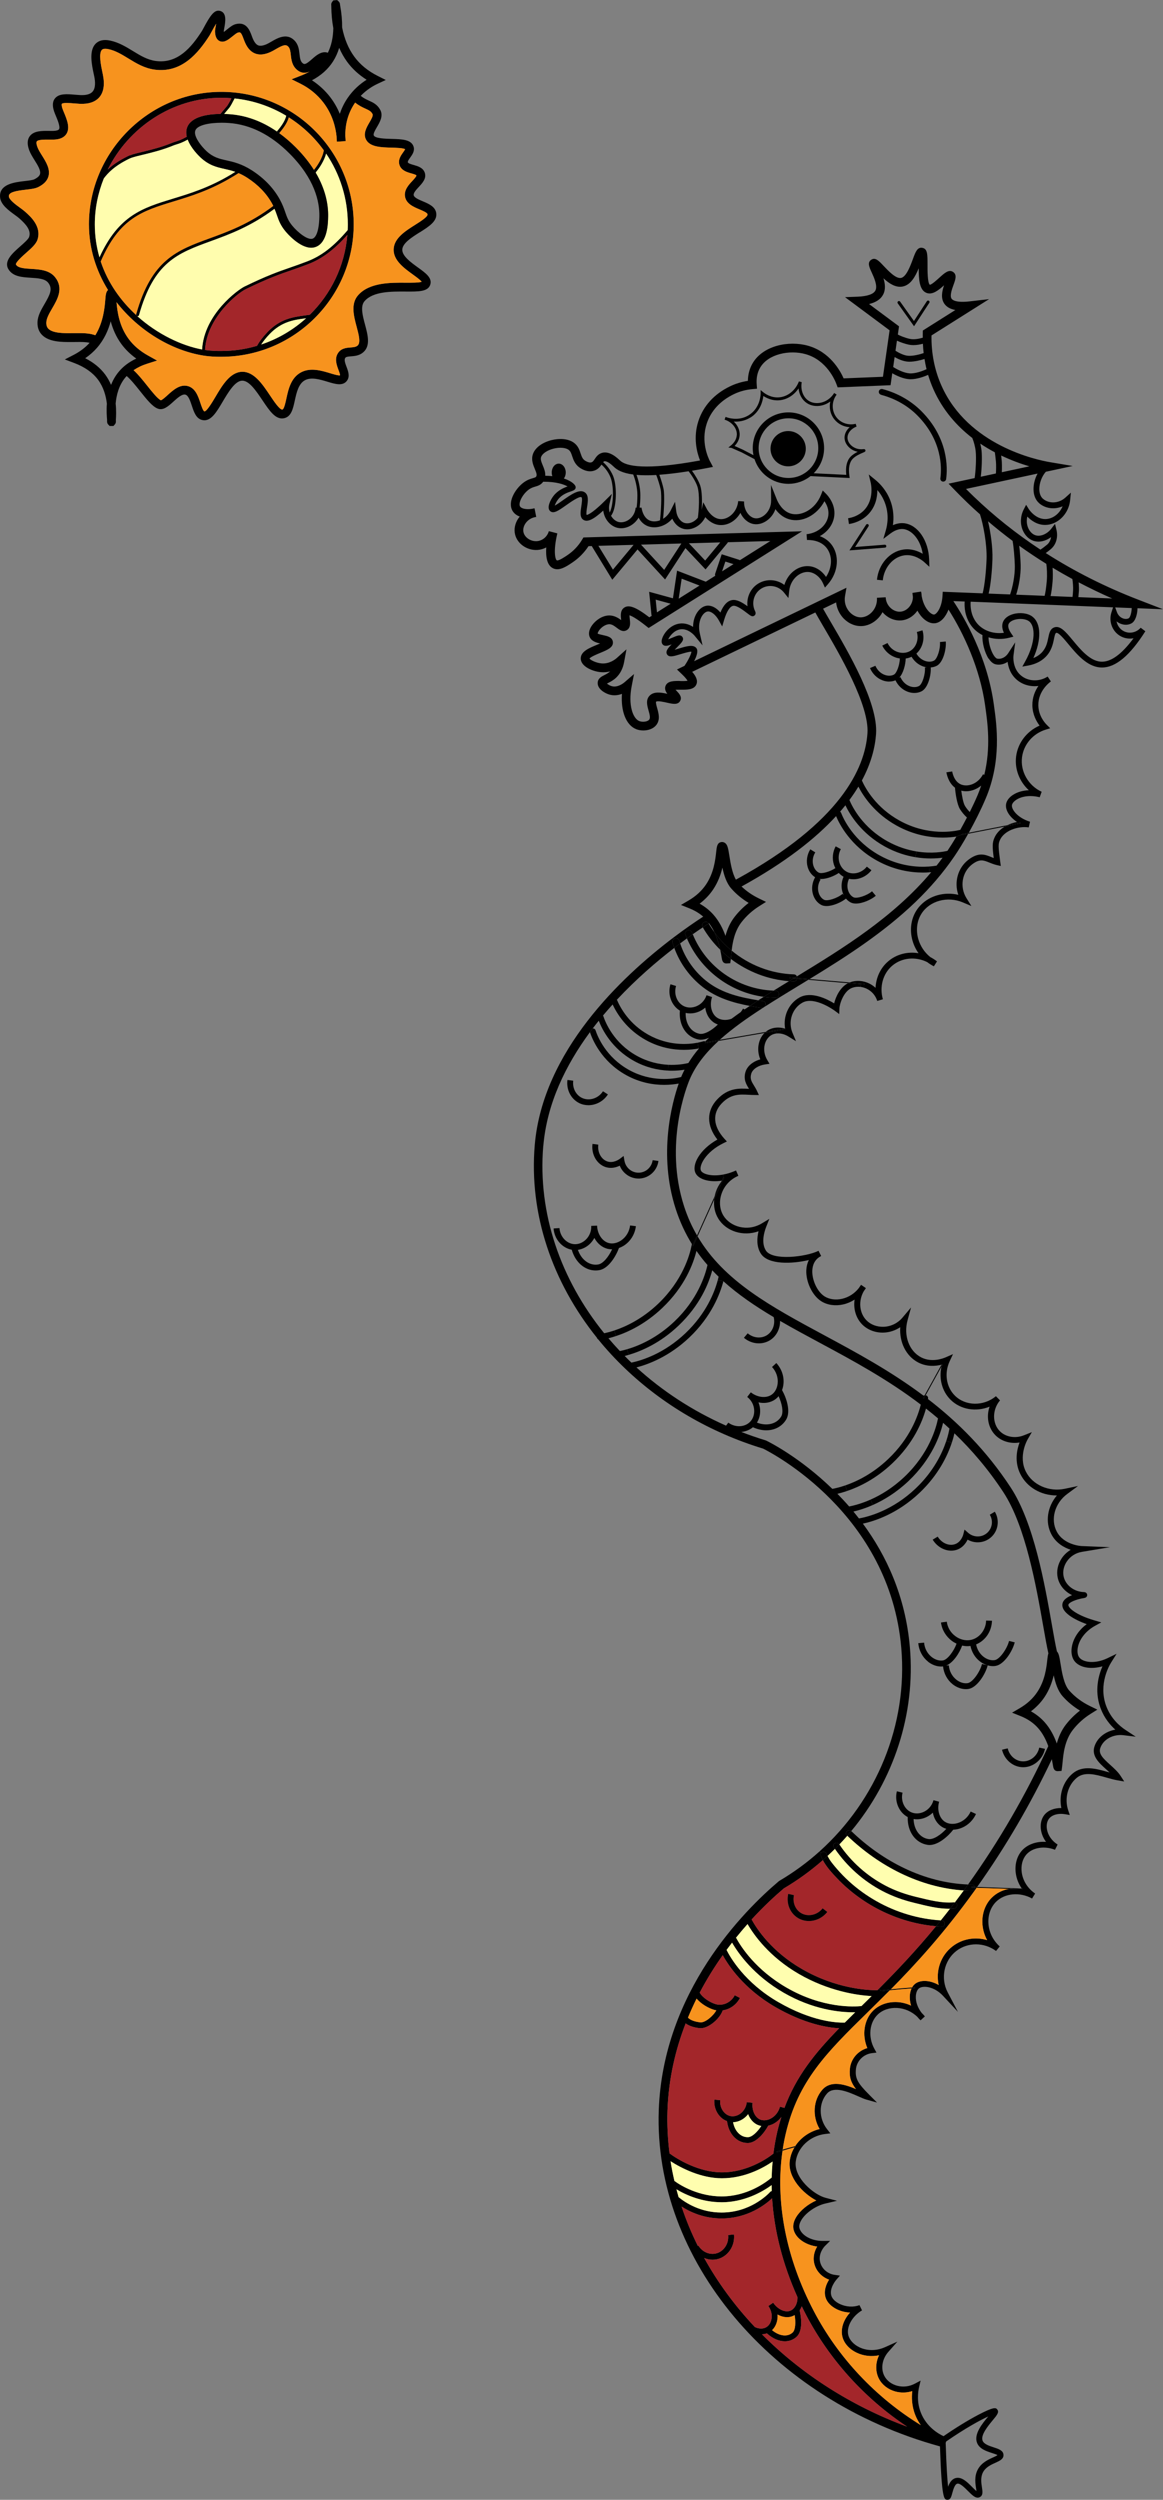 <?xml version="1.0" encoding="UTF-8"?><svg id="Layer_2" xmlns="http://www.w3.org/2000/svg" viewBox="0 0 397.73 854.42"><rect x="0" y="0" width="397.73" height="854.42" fill="#808080" stroke="none"/><defs><style>.cls-1{fill:#f7931e;}.cls-2{fill:#fffdae;}.cls-3{fill:#fffeaf;}.cls-4{fill:#fffeae;}.cls-5{fill:#a3262a;}</style></defs><path d="m315.62,117.49c-.93.25-2.08.47-3.25.47-.54,0-1.08-.05-1.6-.16-1.19-.25-2.83-.8-4.03-1.36l-.49,3.45c1.06.67,2.86,1.62,4.36,1.72,1.7.11,3.98-.48,5.27-.93-.13-1.05-.21-2.12-.26-3.19Zm-91.19,44.86c-2.72.16-4.94.12-6.75-.04.67,1.8,1.31,4.44,1.31,6.91.01,1.87-.1,3.25-.26,4.29h.66s.36,3.25,2.65,4.34c1.05.49,2.38.48,3.67,0,.32-2.71.66-8.43.23-10.57-.27-1.33-.96-3.52-1.51-4.93Zm173.31,45.89l-8.73-.35c-.04,2.05-.69,4.39-2.01,5.14-1.04.6-2.37.67-3.65.2-.55-.2-1.06-.5-1.51-.86.28,1.45,1.18,2.73,2.54,3.4,1.91.94,4.26.44,5.72-1.21l1.59,1.2c-5.29,8.33-10.15,12.39-14.82,12.39-.24,0-.49-.01-.74-.03-4.5-.42-7.98-4.61-10.78-7.98-1.44-1.74-3.43-4.13-4.17-3.82-.34.14-.54,1.11-.73,2.04-.36,1.78-.86,4.21-2.97,6.27-1.48,1.45-3.44,2.4-5.82,2.84l-2.03.37,1.02-1.85c3.59-6.49,3.45-12.04,1.25-13.66-1.08-.8-3.13-1.01-4.87-.51-1.09.32-1.87.87-2.12,1.52-.41,1.05.46,2.51.86,3.09l.81,1.18-1.39.35c-2.45.63-4.92.54-7.13-.13.02,1.9.75,4.56,1.79,6.17.61.94,1.05,1.1,1.17,1.12,1.36.28,2.87-.46,3.76-1.83l2.41-3.73-.58,4.4c-.02.12-.26,2.08.55,4.13.38.98,1.01,1.97,2.01,2.8,2.47,2.06,6.22,2.2,9.11.36l1.11,1.66c-.45.32-4.37,3.22-4.29,8.17.06,3.46,2.03,5.81,2.88,6.66l1.17,1.17-1.58.49c-4.33,1.35-7.49,5.04-8.05,9.4-.63,4.85,2.13,9.71,6.71,11.82l-.67,1.88c-2.98-.76-5.96-.45-7.97.84-.84.54-1.4,1.21-1.51,1.8-.27,1.51,1.94,4.42,6.17,5.72l-.44,1.94c-3.64-.55-8.48,1.1-9.89,4.41-.53,1.25-.58,2.02.15,7.35l.19,1.43-1.41-.32c-.97-.23-1.81-.57-2.55-.87-1.98-.8-3.28-1.33-5.88.66-3.45,2.65-4.28,7.71-1.9,11.53l1.68,2.68-2.91-1.23c-5.28-2.23-11.38-.56-14.19,3.9-1.52,2.42-1.91,5.53-1.08,8.54.69,2.48,2.15,4.67,4.15,6.26.79.41,1.55.89,2.27,1.46l-1.07,1.68c-.81-.41-1.57-.89-2.28-1.44-3.99-1.98-8.75-1.55-12.04,1.3-3.11,2.7-4.33,7.17-3.12,11.4l-1.92.58c-.57-1.83-1.84-3.3-3.55-4.15-.7-.35-1.46-.57-2.21-.66l.08-.89c.41.03.81.07,1.22.1.19.02.19-.28,0-.3-1.66-.14-3.33-.28-4.99-.43.05-.02.1-.04.16-.06,2.09-.75,4.49-.59,6.58.44.79.39,1.5.89,2.13,1.47.16-3.48,1.66-6.76,4.26-9.01,2.89-2.51,6.73-3.45,10.44-2.82-.94-1.33-1.65-2.81-2.09-4.4-.98-3.55-.5-7.24,1.32-10.13.44-.7.94-1.34,1.51-1.92,3.17-3.28,8.13-4.63,12.87-3.51-1.49-4.29-.19-9.2,3.43-11.98,3.5-2.69,5.71-1.79,7.85-.92.28.11.55.22.83.33-.5-3.93-.5-5.21.2-6.85.7-1.66,2-2.97,3.58-3.91,1.76-.35,3.52-.7,5.28-1.04.19-.04.11-.33-.08-.29-1.43.28-2.85.56-4.28.84,1.02-.5,2.14-.86,3.25-1.08-2.57-1.74-4.1-4.11-3.72-6.18.21-1.16,1.07-2.27,2.4-3.12,1.48-.95,3.36-1.47,5.37-1.55-3.19-2.92-4.9-7.24-4.35-11.56.59-4.65,3.69-8.64,8.03-10.53-1.09-1.43-2.42-3.79-2.47-6.9-.05-2.78.94-5.02,2.07-6.66-2.6.34-5.27-.34-7.28-2.01-2.27-1.89-3.03-4.37-3.25-6.22-1.22.81-2.66,1.14-4.03.86-.89-.18-1.71-.85-2.45-1.99l-.04.04c-1.39-2.16-2.27-5.68-2.08-8.05-1.62-.82-3.01-2.01-4.03-3.5-2.01-2.94-2.2-6.07-2.06-7.98l-3.88-.15c3.67,5.49,11.56,18.85,13.84,35.28l.08.6c.92,6.55,2.62,18.74-2.86,31.61-1.69,3.99-3.76,8.07-5.78,11.69-.8.15-1.61.31-2.41.47-.1.02-.13.11-.1.19l-1.71.64c-1.15.18-2.75.36-4.69.36-4.15,0-9.83-.81-15.76-4.1-7.43-4.12-11.31-9.89-13.08-13.33-.9,1.5-1.92,3.02-3.07,4.58,1.09,2.6,4.65,9.47,13.04,14.12,3.49,1.94,6.88,2.96,9.87,3.46l-.29,1.97c-3.21-.52-6.83-1.61-10.54-3.67-8-4.44-11.88-10.79-13.45-14.08-.58.72-1.18,1.45-1.81,2.18.14.11.27.24.34.42.84,2.16,4.29,9.61,13.22,14.56,6.65,3.68,12.92,4.06,16.82,3.78l.11,1.98c-.66.05-1.38.08-2.16.08-4.15,0-9.82-.81-15.75-4.1-9.06-5.02-12.84-12.49-13.96-15.2-6.99,7.63-17.29,15.79-32.33,24.06,1.7,1.62,3.68,2.99,5.93,4.08l2.44,1.18-2.29,1.44c-2.34,1.47-4.37,3.3-6.05,5.44-2.41,3.08-3.1,6.95-3.41,9.78-2.2-1.82-4.18-3.91-5.86-6.22-.55-1.16-1.17-2.21-1.87-3.13h0c-.05.02-.09.05-.14.08h0c-.77-1.35-2.85-.14-2.07,1.2h0c.02.05.04.08.07.12-1.05.7-2.21,1.48-3.44,2.35-.07-.17-.14-.35-.21-.53-.55-1.43-2.87-.81-2.31.64.17.44.35.88.53,1.31-.75.55-1.52,1.12-2.32,1.71-.1-.3-.2-.6-.29-.91-.28-.97-1.38-1.03-1.98-.54l-.24-.38c4.09-3.1,7.69-5.56,10.4-7.32-1.34-1.17-2.94-2.12-4.76-2.85l-2.85-1.14,2.65-1.55c2.47-1.45,4.46-3.27,5.91-5.42,2.7-4,3.19-8.44,3.48-11.1.1-.94.19-1.72.41-2.3.23-.59.59-.97,1.25-1.11.46-.1.94,0,1.34.27.91.62,1.11,1.89,1.52,4.43.38,2.42.95,5.91,2.23,8.13.14-.08.27-.16.43-.24,35.34-19.39,43.74-37.79,44.56-49.8.66-9.65-9.6-27.15-15.11-36.55-1.11-1.89-2.04-3.49-2.72-4.73l-42.11,20.29c1.24,1.44,2.06,2.96,1.4,4.37-.83,1.78-3.17,1.76-5.45,1.73-.47,0-1.11-.01-1.65.02.13.14.26.28.37.39.86.91,1.93,2.04,1.25,3.37-.77,1.51-2.58,1.1-4.49.67-.92-.21-3.37-.77-3.78-.33-.17.27.2,1.55.37,2.17.5,1.77,1.12,3.96-.28,5.77-1.01,1.3-2.76,1.88-4.45,1.88-.87,0-1.72-.15-2.44-.44-3.45-1.37-5.29-6.13-4.87-12.07-1.23.46-2.73.7-4.33.23-1.7-.5-4.16-2.02-3.96-4.15.14-1.42,1.32-2.01,2.27-2.49.63-.32,1.33-.67,1.98-1.28-.96.26-2.04.38-3.22.27-2.78-.25-6.86-1.94-6.83-4.72.03-2.35,2.84-3.52,5.57-4.64.31-.13.69-.28,1.05-.44-1.44-.32-3.14-.86-3.66-2.48-.36-1.13-.01-2.51,1-3.86,1.12-1.5,3.31-3.24,5.82-3.24h.1c1.69.04,3.01.9,3.94,1.59v-.08c-.15-1.38-.35-3.1.9-4.08,1.6-1.26,4.09-.36,8.73,3.21l.83-.52c-.05-.1-.09-.21-.1-.33l-.79-7.88,8.14,2.23,1.41-9.45,9.83,3.78,3.23-2.04c-.08-.21-.11-.45-.03-.68l2.24-6.66,5.87,1.86c.13.04.23.1.33.18l10.43-6.57-14.53.41c-.04.1-.09.2-.16.29l-2.67,3.22-4.8,5.79-6.87-7.29-6.97,10.72-9.42-10.27-8.63,10.36-6.94-11.36c-.02-.05-.05-.15-.05-.15l-1.14.03c-1.47,2.22-3.3,4.09-5.47,5.55-2.11,1.42-4.5,3.03-6.62,2.04-2.16-1.01-2.58-4.04-2.36-7.16-.91.5-1.94.8-3.01.87-3.58.22-6.92-2.12-7.67-5.34-.42-1.79-.01-3.77,1.12-5.43.15-.22.32-.43.49-.64-1.03-.38-1.85-.99-2.38-1.81-1.97-3.06.81-7.61,3.56-9.72,1.33-1.02,2.48-1.35,3.33-1.6.82-.24.97-.31,1.12-.56.32-.53.09-1.22-.47-2.57-.6-1.44-1.35-3.24-.61-5.21.79-2.1,3.11-3.83,6.22-4.63,2.51-.65,5.94-.69,8.06,1.12,1.18,1.01,1.6,2.26,1.97,3.37.43,1.27.71,2.02,1.68,2.59.81.48,1.49.64,2.03.49.44-.13.69-.47,1.13-1.12.49-.74,1.12-1.66,2.34-2.07,1.8-.6,3.9.25,6.25,2.51l.08.07c2.02,1.92,8.44,3.43,27.35-.03-1.11-2.81-2.4-7.86-.56-13.49,1.67-5.13,5.38-9.21,10.73-11.81,1.95-.95,4.02-1.59,6.19-1.91.03-2.14.54-4.1,1.51-5.83,3.51-6.25,12.45-8.05,19.08-6.17,7.39,2.09,10.93,8.4,12.15,11.15l13.45-.55,2.27-15.88-15.24-11.33,4.26-.16c3.34-.13,5.46-.85,6.12-2.1.84-1.6-.45-4.42-1.3-6.28-.81-1.76-1.5-3.28-.17-4.21,1.41-1,2.61.28,4.26,2.04,1.58,1.67,4.2,4.47,5.97,4.14,1.82-.34,3.23-4.17,4.07-6.46.88-2.42,1.53-4.15,3.24-3.83,1.77.33,1.76,2.27,1.76,5.78-.01,1.86-.02,6.22.78,6.84h.01c.6,0,2.5-1.72,3.31-2.46,1.72-1.56,3.21-2.91,4.67-1.9,1.37.95.77,2.6.13,4.36-.54,1.48-1.35,3.72-.69,4.74.3.47,1.51,1.48,6.28.93l6.56-.76-19.69,12.41c-.09,6.12,1.06,11.9,3.42,17.19,9.13,20.46,32.53,25.36,37.13,26.13l7.74,1.3-9.19,1.97c-1.36,1.54-2.23,3.82-2.23,5.92,0,1.42.43,2.58,1.2,3.27,2.07,1.83,5.43,1.69,7.67-.32l1.93-1.73-.26,2.58c-.37,3.62-2.69,6.67-5.7,7.89-.84.34-1.74.54-2.66.56-2.87.1-5.06-1.57-6.29-2.86-.3,1.28-.22,2.61.26,3.8.51,1.26,1.44,2.23,2.48,2.58,1.71.59,4.02-.35,5.47-2.23l1.17-1.52.1-.13.49,2.02c.62,2.57-.12,5.11-1.94,6.63-.47.39-1.08.88-1.72,1.33,9.76,6.24,20.34,11.58,31.67,15.95l8.44,3.26Zm-10.08,9.91c-1.39.25-2.85.09-4.16-.56-2.99-1.47-4.45-5.03-3.4-8.28l.56-1.73-48.71-1.93c-.11,1.58.01,4.29,1.71,6.77,2.01,2.93,5.78,4.4,9.67,3.87-.52-1.11-.82-2.42-.33-3.67s1.71-2.21,3.43-2.71c2.36-.68,5.02-.35,6.61.82v.02c3.07,2.27,3.14,8.03.35,14.18,1.06-.41,1.96-.99,2.7-1.71,1.67-1.64,2.07-3.55,2.41-5.24.31-1.51.6-2.94,1.92-3.49,2.1-.88,4.03,1.45,6.48,4.39,2.56,3.09,5.75,6.93,9.42,7.27,3.39.31,7.19-2.38,11.34-8Zm-.63-10.32l-5.65-.22.61,1.66c.37.99,1.12,1.76,2.06,2.1.71.26,1.45.24,1.97-.06.48-.27.99-1.93,1.01-3.48Zm-18.24-3.73l11.57.46c-3.92-1.72-7.74-3.56-11.47-5.52h-.01c.1,1.14.13,2.28.09,2.92-.06.9-.12,1.59-.18,2.14Zm-1.81-2.26c.07-1.18-.08-2.89-.24-3.93-2.3-1.25-4.55-2.54-6.77-3.87.11,1.58.11,3.39,0,4.73-.18,2.1-.41,3.75-.69,4.96l7.51.3c.06-.48.12-1.17.19-2.19Zm-9.42-24.42c2.52-.06,4.79-1.85,5.84-4.37-2.72,1.18-5.92.82-8.09-1.11h.02c-1.21-1.07-1.88-2.76-1.88-4.76-.01-1.82.51-3.7,1.39-5.32l-24.48,5.25c.84.85,1.7,1.69,2.56,2.52,7,6.73,14.65,12.81,22.9,18.24.57-.37,1.4-.99,2.25-1.69.75-.62,1.23-1.56,1.38-2.6-1.85,1.4-4.12,1.91-6.04,1.26-1.61-.55-2.95-1.91-3.69-3.73-.89-2.22-.75-4.77.39-7l.81-1.57.93,1.5s2.2,3.43,5.71,3.38Zm.42,21.18c.18-2.04.05-4.51-.15-5.88-3.18-1.97-6.27-4.03-9.27-6.19.29,2.33.45,5.1.49,6.55.1,3.55-.69,7.57-1.53,10.18l9.73.39c.25-.96.52-2.59.73-5.05Zm-15.37-37.19l9.42-2.02c-2.78-.82-6.13-2.02-9.65-3.7.06.51.13,1.11.2,1.82.05.49.11,2.32.03,3.9Zm2.83,41.77c.76-2.17,1.72-6.26,1.61-10.04-.07-2.44-.37-6.26-.76-8.27-2.88-2.15-5.67-4.38-8.39-6.69h-.01c.9,3.81,1.65,8.97,1.51,13.04-.13,3.86-.58,8.67-1.3,11.67l7.34.29Zm-4.85-41.34c.07-1.16.11-3.02,0-4.13-.16-1.58-.28-2.52-.37-3.11-1.65-.88-3.32-1.86-4.98-2.97.19.79.35,1.59.43,2.34h0c.24,2.19.08,6.31-.26,8.98l5.17-1.11Zm-3.2,29.3c.18-5.32-1.2-12.18-2.25-15.35-1.47-1.3-2.92-2.63-4.33-3.99-1.53-1.47-3.06-3-4.54-4.54l-1.87-1.94,8.92-1.91c.32-2.11.63-6.68.35-9.21-.17-1.57-.66-3.31-1.16-4.5-5.22-4.03-10.07-9.42-13.28-16.62-.72-1.61-1.32-3.27-1.83-4.96-1.56.7-3.89,1.5-5.98,1.5-.18,0-.35-.01-.53-.02-2.01-.14-4.21-1.14-5.75-2.03l-.58,4.09-3.07.13-15.02.61-.38-1.02c-.5-1.37-3.38-8.29-10.57-10.33-5.38-1.53-12.9-.15-15.64,4.75-.89,1.58-1.26,3.46-1.1,5.58l.11,1.48-1.48.13c-2.31.19-4.51.79-6.54,1.78-4.59,2.24-7.77,5.71-9.19,10.05-2,6.14.4,11.49,1.19,12.98h.02l.94,1.79-1.99.38c-1.84.36-3.57.66-5.2.93,1.03,1.4,2.27,3.4,2.82,5.05.67,2,.68,5.5.5,8.3l.55-2.57,1.29,2.43s1.73,3.19,4.63,3.33c2.6.14,5.66-2.32,6.03-6.17l2,.13c-.1,3.12,1.83,5.41,3.67,5.73,1.06.19,2.33-.23,3.39-1.13,1.41-1.2,2.2-3,2.19-4.95l-.04-5.3,1.97,4.92c.37.93,1.81,4.01,4.81,4.88,3.36.98,8.28-1.22,10.36-6.48l.56-1.42,1.08,1.08c.79.79,3.32,3.66,2.86,7.57-.34,2.92-2.24,5.47-4.95,6.95,1.3.48,2.66,1.27,3.76,2.58,3.11,3.72,2.69,9.66-.98,13.84l-1.02,1.16-.64-1.41c-1-2.23-2.95-3.76-4.95-3.92-2.87-.23-6.2,2.33-6.64,6.5l-.26,2.4-1.52-1.88c-1.87-2.32-5.18-2.92-7.7-1.38-2.59,1.57-3.55,4.96-2.2,7.7.43.86.07,1.33-.18,1.54-.71.59-1.34.1-2.48-.78-1.17-.89-3.59-2.76-4.81-2.54-1.13.21-2.22,1.9-3.08,4.77l-.68,2.28-1.15-2.08c-1.06-1.91-2.66-3.18-3.82-3.03-.6.07-1.27.57-1.8,1.33-1.08,1.55-1.41,3.84-.89,6.13l.94,4.12-2.69-3.26c-.08-.11-2.18-2.6-4.87-2.22-2.17.31-3.68,2.3-4.19,3.44.45-.17,1-.4,1.39-.57,1.65-.71,2.84-1.22,3.49-.23s-.3,1.94-1.73,3.38c-.28.27-.63.63-.95.97.47-.13,1-.29,1.43-.42,2.55-.77,4.97-1.51,6.02-.13.71.94.09,2.76-.79,4.46l52.11-25.11-.5,2.87c-.32,1.86.18,3.75,1.37,5.19,1.04,1.26,2.51,2.03,3.93,2.06,1.38.01,2.79-.62,3.88-1.77,1.2-1.26,1.83-2.98,1.75-4.73-.01-.06-.01-.13-.01-.19l2.99-.18c.01.06.01.12.01.18.1,1.39.73,2.65,1.77,3.57.96.84,2.14,1.27,3.28,1.18,1.22-.1,2.4-.79,3.22-1.91.68-.92,1.03-2.03,1.03-3.15-.07-.45-.12-.9-.16-1.36l2.96-.45c.12.51.18,1.03.2,1.54.5,2.84,1.77,4.77,2.89,5.69.61.51,1.1.65,1.37.62.87-.11,2.62-2.37,2.86-6.32l.09-1.47,13.64.54c.7-2.66,1.2-7.68,1.34-11.66Zm-.78,73.72c2.29-9.39,1.13-17.75.37-23.16l-.08-.6c-1.74-12.52-7.31-24.62-12.53-32.75-1,2.62-2.68,4.44-4.57,4.67-1.16.15-2.45-.31-3.63-1.27-.95-.78-1.77-1.82-2.43-3.04-.05.08-.1.15-.16.23-1.34,1.82-3.31,2.96-5.4,3.12-1.94.14-3.93-.56-5.49-1.93-.32-.28-.61-.58-.88-.9-.4.75-.89,1.44-1.48,2.06-1.67,1.76-3.88,2.76-6.11,2.7-2.32-.05-4.57-1.19-6.19-3.15-1.17-1.43-1.89-3.14-2.09-4.94l-4.46,2.15c.65,1.17,1.55,2.71,2.61,4.52,6.07,10.36,16.23,27.7,15.51,38.27v.02c-.33,4.55-1.64,9.94-4.85,15.91,1.28,2.86,4.88,9.27,12.85,13.69,9.87,5.47,18.91,3.64,20.62,3.22h.16c.76-1.36,1.54-2.79,2.3-4.26-.85-.76-1.75-1.84-2.38-2.85-1.03-1.65-1.58-5.63-1.7-7.33-2.36-1.77-2.88-4.88-2.94-5.27l1.98-.29c.02.13.5,3.28,2.86,4.38,2.27,1.05,5.85.05,7.7-3.42l.41.22Zm-2.25,6.85c.45-1.07.84-2.14,1.2-3.2-1.53,1.24-3.37,1.94-5.16,1.94-.56,0-1.12-.08-1.66-.22.22,1.69.65,4.24,1.29,5.27.52.84,1.11,1.54,1.62,2.05.96-1.93,1.88-3.9,2.71-5.84Zm-18.76-158.74l11.12-7.01c-1.82-.34-3.09-1.09-3.84-2.26-1.21-1.87-.69-4.21-.03-6.19-1.88,1.69-3.97,3.39-6,2.6-2.43-.93-2.66-4.6-2.67-8.41-1.14,2.81-2.74,5.72-5.51,6.24-2.39.45-4.64-1.06-6.54-2.83.57,1.85.8,3.85-.12,5.6-.84,1.58-2.42,2.63-4.81,3.21h-.01s-.01,0-.01,0h.02l10.25,7.62-.4,2.81c.73.41,2.52,1.15,4.14,1.49,1.44.31,3.23-.07,4.39-.42,0-.55-.02-1.1,0-1.65l.02-.8Zm1.27,13.21c-.29-1.14-.51-2.31-.7-3.48-1.47.47-3.5.93-5.17.93-.18,0-.35-.01-.52-.02-1.62-.11-3.3-.86-4.54-1.57h0s-.48,3.4-.48,3.4c1.23.78,3.59,2.04,5.59,2.18,1.97.13,4.45-.8,5.82-1.44Zm-33.58,49.9c.23-1.99-.6-3.69-1.34-4.77-2.58,4.8-7.63,7.46-12.09,6.17-2.17-.63-3.69-2.09-4.68-3.46-.48,1.37-1.3,2.58-2.41,3.52-1.5,1.28-3.38,1.87-5.02,1.58-1.96-.34-3.62-1.82-4.54-3.82-1.48,2.6-4.09,4.29-6.91,4.16-2.34-.11-4.05-1.52-5.1-2.71-.66,1.36-1.69,2.5-2.97,3.25-1.03.6-2.15.92-3.22.92-.51,0-1.01-.07-1.48-.22-1.58-.48-2.87-1.74-3.62-3.42-2.44,2.85-6.18,3.62-8.74,2.4-1.34-.64-2.22-1.7-2.78-2.75-.53.91-1.25,1.71-2.12,2.33-1.6,1.15-3.5,1.56-5.2,1.13-2.35-.6-4.42-2.92-4.76-5.88-3.4,3.11-5.42,4.03-6.78,3.18-1.31-.83-1.03-2.67-.73-4.62.14-.93.44-2.85.05-3.12-.69-.48-3.9,1.79-5.27,2.76-2.58,1.82-4.28,3.02-5.44,1.98-1.25-1.13.06-3.8,1.17-5.22,1.48-1.89,3.47-2.73,4.79-3.2-1.25-.72-3.86-1.64-8.33-1.62-.78,1.1-1.84,1.42-2.7,1.67-.72.21-1.47.43-2.35,1.1-2.08,1.59-3.58,4.58-2.86,5.71.44.69,2.05,1.12,4.11.78.27-.07.55-.13.83-.17l.58,2.94c-.26.06-.52.11-.78.16-1.18.33-2.22,1.06-2.89,2.05-.66.96-.91,2.08-.68,3.06.42,1.8,2.47,3.15,4.55,3.02,1.91-.12,3.57-1.5,4.12-3.42l2.9.76c-1.5,6.31-.65,9-.18,9.22.59.27,2.83-1.24,3.67-1.81,2.03-1.37,3.72-3.16,5.02-5.32l.42-.7,35.53-1,39.23-1.11-52.47,33.06-.83-.66c-3.47-2.76-5.07-3.49-5.72-3.68,0,.36.06.86.1,1.2.16,1.37.36,3.09-1.06,3.89-1.32.75-2.52-.16-3.4-.83-.78-.59-1.58-1.2-2.51-1.22-.99,0-2.24.64-3.16,1.67-.69.76-.87,1.38-.85,1.54.19.17,1.37.43,1.94.55,1.36.3,3.05.66,3.26,2.26.25,1.9-1.86,2.77-4.31,3.78-1.07.44-3.27,1.35-3.69,1.94.27.44,2.09,1.47,4.08,1.66,2.68.25,4.73-1.37,5.29-1.87l3.28-2.94-.8,4.33c-.4,2.18-1.31,3.97-2.68,5.3-.99.96-2.03,1.48-2.78,1.86-.13.06-.28.14-.41.21.32.29.91.68,1.6.88,2.08.62,4.15-1.1,4.38-1.3l3.27-2.83-.82,4.25c-1.2,6.27.39,10.93,2.62,11.82,1.16.46,2.85.22,3.4-.49.48-.62.12-1.89-.23-3.12-.47-1.68-1.01-3.59.32-5.02,1.46-1.58,3.96-1.16,6.11-.68-.58-.77-1-1.68-.63-2.68.66-1.77,2.89-1.74,5.06-1.72l-.02.04c.69,0,1.86.02,2.5-.1-.21-.39-.74-1.13-2.04-2.36l-1.58-1.5,2.57-1.24c1.37-2,2.33-4.1,2.38-4.84-.6-.11-2.73.54-3.78.86-2.36.72-3.92,1.19-4.58.02-.58-1.02.32-2.09,1.6-3.4-1.33.53-2.45.81-3.11,0-.41-.51-.43-1.28-.04-2.27.8-2.04,2.96-4.42,5.82-4.82,1.87-.27,3.48.38,4.65,1.14.01-1.91.52-3.68,1.5-5.08.87-1.25,2.01-2.02,3.19-2.17,1.56-.2,3.27.68,4.66,2.33,1.05-2.56,2.36-3.96,3.98-4.25,1.6-.29,3.45.77,5.28,2.1-.36-3.04,1.02-6.13,3.7-7.76,2.82-1.71,6.36-1.45,8.91.48,1.2-3.94,4.65-6.7,8.41-6.41,2.29.18,4.42,1.55,5.84,3.68,2.19-3.31,2.28-7.44.06-10.08-2.2-2.63-5.86-2.58-6.57-2.54l-.15-1.99c3.93-.39,7.06-3.13,7.46-6.51Zm-32.01,137.23c1.38-1.76,2.97-3.34,4.75-4.7-2.28-1.37-4.29-3.03-5.98-4.96-1.6-1.82-2.45-4.52-3-7.11-.55,2.33-1.49,4.99-3.18,7.5h0c-1.23,1.83-2.77,3.44-4.61,4.83,1.81,1.01,3.37,2.25,4.68,3.72,1.98,2.23,3.29,4.86,4.16,7.29.59-2.18,1.55-4.49,3.18-6.57Zm-4.35-118.02l3.92-2.47-2.79-.88-1.13,3.35Zm-5.77-3.69l5.15-6.21-10.72.3,5.57,5.91Zm-9.06,13.03l7.13-4.49-6.11-2.35-1.02,6.84Zm6.56-27.66c.33-2.34.73-8.04-.17-10.72-.59-1.75-2.01-3.91-2.99-5.18-3.91.62-7.22,1-10.02,1.2.57,1.51,1.18,3.55,1.44,4.81h0c.42,2.06.16,7.22-.16,10.25,1.03-.63,1.97-1.59,2.63-2.9l1.46-2.92.42,3.24c.25,1.95,1.39,3.55,2.83,3.99.94.29,2.07.1,3.1-.51.55-.33,1.04-.76,1.45-1.26Zm-11.52,17.82l5.88-9.03-13.8.39,7.92,8.64Zm-2.47,14.51l4.69-2.95-5.12-1.4h-.01s.44,4.35.44,4.35Zm-6.97-35.78c.16-1.02.28-2.39.28-4.31,0-2.66-.79-5.45-1.43-7.03-3.71-.48-5.5-1.56-6.59-2.59l-.09-.09c-2.13-2.05-3.05-1.88-3.22-1.83h-.01c-.12.04-.24.14-.37.3,1.18,1.04,2.47,2.54,3.36,4.62,1.3,3.03,1.31,9.34.01,12.5-.2.48-.43.88-.68,1.19.61,1.09,1.57,1.88,2.59,2.14,1.12.28,2.44-.03,3.55-.82,1.32-.94,2.15-2.43,2.28-4.08h.32Zm-8.08,21.18l7.06-8.48-12.04.34,4.98,8.14Zm-.36-25.9l-.83,3.44c-.25,1.05-.19,2.05.07,2.94.08-.14.15-.29.22-.46,1.2-2.92,1.2-8.94,0-11.73-.8-1.87-1.95-3.23-3.02-4.19-.53.77-1.26,1.71-2.64,2.11-1.36.4-2.84.13-4.39-.79-1.98-1.17-2.54-2.86-3-4.22-.29-.88-.53-1.57-1.07-2.04-1.01-.87-3.17-1.07-5.36-.5-2.07.53-3.74,1.64-4.16,2.77h-.01c-.3.79.01,1.66.57,3,.43,1.02.91,2.23.83,3.48.87.02,1.68.06,2.43.14-.14-.38-.22-.8-.22-1.25,0-1.67,1.08-3.03,2.4-3.03s2.4,1.36,2.4,3.03c0,.79-.24,1.51-.64,2.05,2.79.91,3.96,2.23,4.03,2.87.1.95-.78,1.25-1.63,1.54-1.14.39-3.05,1.04-4.37,2.72-.59.75-.98,1.58-1.15,2.14.74-.38,1.88-1.19,2.7-1.77,2.81-1.98,5.72-4.04,7.56-2.77,1.42.98,1.1,3.06.79,5.07-.14.87-.36,2.33-.14,2.66,0-.04,1.24.14,6.12-4.72l2.51-2.49Z"/><path d="m337.96,825.93c-2.77,1.26-7.91,4.07-14.37,8.54l-.18.49c.25,8.13.56,12.57.82,14.99.48-1.29,1.21-2.58,2.56-2.95,2.06-.57,3.98,1.34,5.66,3.03.44.45,1.05,1.06,1.49,1.4-.03-.29-.08-.65-.13-.95-.26-1.62-.64-4.07.55-6.35,1.24-2.38,3.54-3.42,5.22-4.18.56-.25,1.3-.59,1.54-.81-.25-.19-1.26-.52-1.95-.74-1.86-.61-4.18-1.36-5.01-3.4-1.22-3.01,1.78-6.63,3.77-9.02.01-.02.02-.03.03-.05Zm50.45-232.34l-4.22-.51c-3.57-.43-6.98,1.49-7.93,4.46-.6,1.9.89,3.41,3.41,5.67,1.29,1.17,2.63,2.36,3.55,3.77l1.25,1.92-2.26-.39c-1.23-.21-2.49-.57-3.83-.95-3.69-1.04-7.5-2.12-10.15.09-3.1,2.58-4.27,7.05-2.91,11.13l.53,1.58-1.64-.28c-2.31-.39-4.45.22-5.47,1.55-.69.91-.95,2.24-.69,3.67.36,2.04,1.69,3.92,3.64,5.16l-.9,1.78c-3.68-1.44-7.72-.76-9.81,1.65-1.3,1.5-1.87,3.7-1.57,6.03.38,2.9,2.05,5.55,4.59,7.28l-1.05,1.7c-4.15-2.31-9.32-1.84-12.31,1.12-1.75,1.73-2.71,4.3-2.63,7.04.09,3.11,1.5,6.11,3.88,8.22l-1.26,1.55c-4.08-3.02-9.66-3.03-13.58,0-4.21,3.25-5.48,9.34-2.94,14.17l3.49,6.64-5.11-5.49c-3.01-3.23-6.91-3.63-8.27-2.49-.6.51-.98,1.53-1.02,2.74-.07,1.89.67,3.9,2,5.6.39.37.75.77,1.09,1.2l-1.47,1.34c-.41-.39-.78-.8-1.12-1.22-1.86-1.77-4.27-2.85-6.81-3.01-2.64-.16-5.1.67-6.76,2.29-2.84,2.76-3.3,7.67-1.11,11.66l.72,1.31-1.48.17c-2.94.34-5.27,2.66-5.55,5.53-.3,3.08.55,4.7,4.53,8.68l2.69,2.69-3.66-1.02c-.71-.2-1.63-.61-2.7-1.08-3.32-1.47-8.35-3.7-10.74-.99-2.89,3.27-2.88,8.52.04,12.22l1.1,1.4-1.77.21c-5.2.63-9.43,4.59-10.06,9.42-.72,5.55,6.18,11.36,10.19,12.4l3.92,1.02-3.95.92c-3.24.75-6.7,3.12-8.23,5.63-.44.72-.92,1.8-.67,2.79.55,2.18,3.69,4.4,8.02,4.38l2.47-.02-1.76,1.74c-.1.1-2.39,2.41-1.66,5.49.54,2.28,2.53,4.04,4.95,4.38l1.83.26-1.22,1.39c-.1.12-2.51,2.91-1.72,5.48.33,1.08,1.37,2.1,2.86,2.82,2.17,1.04,4.75,1.19,6.75.4l.88,1.79c-3.41,2.02-5.42,5.69-4.68,8.53.43,1.63,1.84,3.16,3.78,4.09,2.67,1.28,5.86,1.26,8.77-.04l4.23-1.9-3.07,3.47c-2.16,2.44-2.71,5.77-1.37,8.3.83,1.58,2.41,2.78,4.32,3.3,2.03.56,4.2.31,6.11-.71l1.95-1.03-.51,2.15c-.4,1.71-.87,5.13.6,8.83,1.92,4.84,5.96,7.18,7.75,8.01,4.11-2.84,8.3-5.41,11.83-7.27,5.63-2.96,6.08-2.4,6.52-1.87.77.93-.05,1.92-1.54,3.71-1.58,1.9-4.22,5.09-3.45,6.99.48,1.18,2.23,1.75,3.77,2.25,1.7.55,3.3,1.07,3.37,2.58.07,1.42-1.3,2.04-2.75,2.69-1.49.67-3.35,1.51-4.27,3.28-.88,1.7-.59,3.6-.35,5.12.22,1.42.43,2.77-.73,3.35-1.3.66-2.56-.61-4.02-2.07-1.17-1.18-2.77-2.79-3.71-2.52-.87.24-1.38,2.12-1.69,3.25-.33,1.21-.61,2.25-1.62,2.25h-.05c-1.12-.04-1.93-.08-2.53-18.25-57.61-15.82-97.98-63.94-96.17-114.91,1.44-40.51,29.17-68.21,41.03-78.24l.21-.15c4.97-2.93,9.58-6.31,13.77-10.08l.48.53c-.18.22-.25.53-.11.9h0c.21.55.45,1.07.73,1.58-4.08,3.58-8.51,6.8-13.28,9.62h-.02c-2.93,2.48-6.84,6.06-11.06,10.65,1.8,3.28,6.82,10.93,17.19,16.92,11.71,6.77,22.51,7.29,25.83,7.27l.5-.5.63.62c-.07.09-.03.25.11.24,1-.12,2-.23,2.99-.33-2.68,2.7-5.23,5.2-7.63,7.57-13.79,13.54-23.75,23.32-27.98,41.55-.41,1.76-.75,3.53-1.01,5.33-.66.19-1.33.39-1.99.6-.18.06-.11.35.08.29.62-.19,1.24-.38,1.86-.55-2.56,17.42,1.16,36.68,10.7,54.87,8.36,15.94,21.16,29.49,36.59,38.96-.72-1.01-1.38-2.15-1.9-3.47-1.24-3.12-1.27-6.07-1.02-8.17-1.89.6-3.9.65-5.81.13-2.44-.67-4.47-2.23-5.56-4.29-1.29-2.45-1.25-5.44,0-8.08-2.62.53-5.31.24-7.66-.89-2.5-1.19-4.27-3.16-4.85-5.39-.71-2.72.35-5.86,2.61-8.33-1.52-.05-3.08-.42-4.48-1.09-1.99-.96-3.41-2.43-3.9-4.04-.73-2.39.32-4.72,1.2-6.11-2.51-.88-4.46-2.96-5.07-5.53-.57-2.41.21-4.46,1-5.78-4.02-.53-7.33-2.83-8.07-5.78-.33-1.32-.01-2.81.91-4.32,1.39-2.28,4.01-4.39,6.85-5.65-4.49-2.37-9.82-7.79-9.07-13.55.21-1.66.78-3.24,1.64-4.65.11-.03.23-.06.34-.09.19-.05.11-.34-.08-.29-.01,0-.03.01-.04.01,1.85-2.85,4.86-5.01,8.36-5.85-2.56-4.32-2.24-9.86.95-13.46,2.93-3.3,7.73-1.78,11.47-.2-1.75-2.28-2.34-4.17-2.07-6.95.32-3.35,2.74-6.14,5.96-7.06-1.91-4.52-1.13-9.75,2.05-12.85,2.07-2.02,5.09-3.05,8.28-2.86,1.62.1,3.18.52,4.63,1.2-.32-1.05-.48-2.13-.44-3.19.03-1,.25-1.92.62-2.69.35-.03.71-.06,1.06-.08.19-.01.19-.31,0-.3-.3.02-.6.04-.9.07.25-.48.58-.88.96-1.2,1.72-1.44,5.04-1.44,8.14.35-1.07-4.91.67-10.08,4.75-13.23,3.39-2.61,7.82-3.32,11.83-2.11-1.01-1.84-1.58-3.9-1.64-6.01-.09-3.29,1.08-6.39,3.22-8.51,1.59-1.58,3.62-2.58,5.83-2.99h.01l4.5.15c.19,0,.19-.29,0-.3h-.1c-1.08-1.58-1.8-3.39-2.04-5.28-.38-2.9.37-5.67,2.04-7.6,1.91-2.2,5.04-3.28,8.31-3.05-.86-1.17-1.45-2.49-1.7-3.88-.36-1.98.03-3.89,1.06-5.24,1.23-1.62,3.4-2.48,5.88-2.45-.92-4.44.56-9.06,3.92-11.85,3.45-2.87,7.98-1.6,11.97-.47.21.05.41.11.62.17-.4-.37-.81-.74-1.22-1.11-2.35-2.11-5.02-4.5-3.97-7.77.96-3.01,3.8-5.19,7.13-5.76-1.74-1.57-3.71-3.89-4.95-7.1-.08-.21-.16-.43-.24-.65-1.97-5.72-.5-10.92.79-13.89-4.03,1.14-7.98.44-9.66-1.93-.91-1.3-1.17-3.21-.7-5.26.64-2.77,2.41-5.33,4.98-7.23-4.45-1.59-8.72-4.11-8.31-6.88.21-1.42,1.64-2.38,3.31-3.03-2.46-1.17-4.33-3.32-4.91-5.93-.49-2.22.01-4.66,1.38-6.69.79-1.17,1.84-2.15,3.05-2.88-2.23-.74-4.98-2.24-6.59-5.28-2.22-4.2-1.37-9.49,1.88-13.3h-.13c-5.28,0-10.1-2.75-12.37-7.3-2.1-4.2-1.18-8.38-.27-10.8-3.04.51-6.15-.37-8.22-2.44-2.54-2.54-3.22-6.37-2.03-9.81-4.59,1.88-9.94,1.06-13.4-2.41-2.88-2.9-3.98-7.17-3.06-11.27.11-.19.21-.39.32-.58.09-.17-.17-.32-.26-.15-.01.03-.03.05-.05.08-2.04.5-5.03.75-7.95-.76-4.17-2.15-6.52-6.95-6.15-12.07-1.67,1.12-3.63,1.78-5.67,1.85-2.85.1-5.54-.93-7.4-2.83-2.14-2.2-3.01-5.37-2.55-8.45-1.17.76-2.46,1.32-3.85,1.64-2.72.63-5.48.24-7.56-1.08-3.07-1.95-5.31-6.66-5.1-10.71.07-1.25.37-2.39.87-3.38-5.67,1.36-13.95,1.69-16.42-2.18-1.56-2.44-1.32-5.45-.79-7.65-5.15,1.86-11.07.13-13.79-4.37-1.15-1.89-1.62-4.16-1.37-6.48,1.11-2.46,2.22-4.91,3.33-7.37.06-.12-.05-.23-.15-.23l-.16-.92c1.25-.22,2.6-.62,4-1.22.15-.06.29-.13.44-.19l.8,1.83c-.14.07-.28.13-.42.19-2.55,1.2-4.5,3.39-5.37,6.07-.84,2.57-.6,5.24.66,7.32,2.27,3.76,8.12,5.72,13.2,2.66l2.52-1.52-1.08,2.74c-.6,1.54-1.82,5.4-.09,8.1,2.26,3.53,13.74,2.18,18,.07l.89,1.79c-2.35,1.16-2.94,3.29-3.02,4.88-.17,3.34,1.7,7.34,4.18,8.91,1.64,1.03,3.84,1.33,6.04.82,2.29-.54,4.3-1.85,5.75-3.74.22-.35.45-.7.71-1.03l1.64,1.13c-.22.35-.45.69-.7,1.02-1.91,3.25-1.59,7.44.88,9.97,1.46,1.5,3.61,2.3,5.9,2.23,2.48-.09,4.83-1.23,6.44-3.14l2.93-3.47-1.2,4.38c-1.43,5.22.52,10.54,4.64,12.67,3.58,1.85,7.38.44,8.46-.03l2.44-1.07-1.13,2.41c-1.9,4.07-1.21,8.78,1.73,11.73,3.63,3.65,9.82,3.76,14.08.25l1.4,1.42c-2.69,3.15-2.71,7.88-.05,10.54,2,2.01,5.31,2.57,8.24,1.39l2.7-1.08-1.46,2.51c-.13.23-3.23,5.69-.61,10.95,2.27,4.57,7.89,7.06,13.36,5.9l4.49-.95-3.69,2.73c-4.26,3.15-5.79,8.68-3.57,12.87,2.46,4.63,8.42,4.93,8.48,4.93l9.67.39-9.55,1.59c-2.14.36-3.97,1.53-5.17,3.3-1.06,1.58-1.46,3.45-1.08,5.14.67,3.03,3.64,5.27,7.07,5.32.04,0,.07.02.1.02.07.01.15.02.22.05.04.02.09.04.13.06.07.04.13.08.19.13.04.04.08.08.11.12.04.05.08.11.11.17s.05.12.07.18c0,.03.04.06.04.1v.09s.02.06.02.09c0,.04-.02.07-.02.11-.01.07-.02.13-.04.19s-.05.11-.08.17c-.04.05-.07.1-.11.15s-.09.09-.14.13c-.04.04-.09.07-.15.1s-.12.05-.19.07c-.04.01-.07.04-.11.04-3.49.58-5.49,1.66-5.6,2.38-.14.91,2.34,3.4,8.93,5.32l2.32.68-2.12,1.16c-3.01,1.65-5.2,4.31-5.84,7.11-.33,1.47-.19,2.83.39,3.65,1.28,1.8,5.47,2.36,9.68.32l3.12-1.51-1.84,2.94c-.74,1.18-4.29,7.43-1.83,14.57,1.59,4.61,4.87,7.3,6.68,8.49l3.55,2.34Zm-93.79,92.07c1.12-1.11,2.28-2.25,3.47-3.42-5.16-.25-14.91-1.78-24.84-7.52-10.19-5.89-15.45-13.37-17.6-17.09-1.29,1.46-2.62,3.02-3.94,4.66,1.73,3.2,6.75,10.98,17.27,17.06,12.42,7.18,23.21,6.56,25.64,6.31Zm-2.16,2.13h-.64c-4.79,0-13.85-.93-23.85-6.71-10.2-5.9-15.47-13.38-17.61-17.1-.63.81-1.26,1.64-1.89,2.49,1.26,2.54,6.21,11.19,17.66,17.81,11.49,6.64,19.85,7.11,22.78,7.03h0c1.15-1.15,2.33-2.32,3.55-3.52Zm17.76,141.63c-14.48-9.62-26.48-22.81-34.51-38.12-.53-1.01-1.03-2.02-1.52-3.04-.04.09-.06.18-.1.27-.17.41-.39.78-.63,1.13.63,2.51,1.11,7.04-1.01,9.02-1.13,1.05-2.53,1.56-4.04,1.56-2.02,0-4.22-.94-6.15-2.72-.54.2-1.1.3-1.68.33,13.38,13.43,30.29,24.41,49.64,31.57Zm-23.24-136.17c-4.16-.23-11.94-1.54-21.84-7.26-10.83-6.26-16.09-14.29-17.97-17.73-2.76,3.89-5.44,8.16-7.88,12.8.9,1.72,3.55,3.37,5.44,3.94,2.47.73,5.29-.56,6.54-3.03l1.78.91c-1.19,2.35-3.46,3.9-5.89,4.25-1.01,2.93-4.83,6.1-7.5,6.1-.1,0-.2-.01-.29-.01-1.72-.16-3.59-.67-4.89-1.63-3.47,8.91-5.83,18.87-6.22,29.79v-.03c-.16,4.93.1,9.82.71,14.67,2.5,1.87,9.91,6.47,17.89,6.48h.04c8.31,0,15.22-4.49,17.59-6.41.32-2.5.76-4.98,1.32-7.41.41-1.79.9-3.47,1.41-5.11-.79,1.06-1.81,1.91-2.99,2.47-.5.23-1,.4-1.51.51-1.35,2.5-4.09,5.85-6.89,5.91h-.13c-3.66,0-6.54-3.08-7.07-7.47-2.76-1-4.62-4.08-4.33-7.35l1.99.18c-.22,2.57,1.31,4.95,3.48,5.43,1.11.24,2.34-.05,3.39-.81,1.22-.88,2.02-2.27,2.21-3.82.01-.04.01-.12.01-.12l1.99.22s-.01.08-.01.12c-.26,2.46.8,4.79,2.53,5.57,1.01.45,2.27.38,3.48-.19,1.63-.76,2.86-2.28,3.38-4.17l1.52.42c4.05-10.89,10.45-18.76,18.71-27.22Zm-14.73,94.48c.36-.8.51-1.68.48-2.58-5.03-11.18-7.96-22.64-8.68-33.78-2.31,2.17-8.36,6.88-17.27,6.88h-.05c-5.96-.01-10.61-2.11-13.64-4.06,1.52,4.59,3.38,9.08,5.56,13.46l.19-.12c1.29,2.11,3.67,3.2,5.92,2.71,2.71-.59,4.58-3.36,4.25-6.31l1.99-.22c.44,3.96-2.12,7.69-5.82,8.49-.5.11-1,.16-1.5.16-.98,0-1.95-.21-2.86-.59,4.65,8.39,10.47,16.32,17.31,23.58,1.29.64,2.72.73,3.84.12.9-.49,1.54-1.4,1.81-2.57.36-1.54.02-3.22-.94-4.62-.02-.03-.07-.1-.07-.1l1.64-1.14s.05.07.07.1c1.47,2.09,3.79,3.24,5.54,2.74.93-.27,1.74-1.05,2.23-2.15Zm-1.16,9.5c.96-.9,1.09-3.53.67-5.95-.38.22-.77.4-1.18.52-1.49.42-3.15.13-4.68-.72.06.76,0,1.53-.17,2.27-.29,1.24-.88,2.3-1.71,3.08,2.47,2.06,5.32,2.43,7.06.8h0Zm-7.18-52.95c.04-1.84.15-3.67.31-5.49-3.4,2.35-9.77,5.73-17.32,5.73h-.04c-7.18-.01-13.95-3.52-17.54-5.83.35,2.26.8,4.51,1.32,6.74,2.32,1.73,8.46,5.28,16.1,5.29h.04c8.65,0,15.04-4.69,17.12-6.44h.01Zm.03,4.59c-.02-.67-.05-1.35-.05-2.02-3.27,2.41-9.53,5.87-17.11,5.87h-.05c-6.63-.03-12.14-2.46-15.39-4.43.24.9.47,1.79.73,2.68,2.42,1.98,7.51,5.25,14.66,5.26h.04c9.59,0,15.57-5.9,16.67-7.09.14-.15.32-.23.5-.27Zm-3.58-22.23h-.01c-.44-.07-.87-.2-1.28-.38-1.47-.67-2.6-2-3.22-3.66-.43.56-.94,1.06-1.52,1.48-1.1.8-2.37,1.24-3.63,1.27.56,3.04,2.54,5.13,5,5.13h.09c1.42-.03,3.27-1.83,4.57-3.84Zm-15.38-39.53c-.28-.04-.56-.1-.83-.18h-.01c-1.89-.58-4.41-1.99-5.91-3.84-1.04,2.1-2.03,4.28-2.96,6.52.81.91,2.63,1.47,4.27,1.62,1.54.17,4.38-2.13,5.44-4.12Z"/><path d="m361.41,595.92c.6-2.17,1.55-4.48,3.18-6.55,1.38-1.76,2.97-3.34,4.75-4.7-2.28-1.37-4.29-3.03-5.98-4.96-1.6-1.82-2.45-4.52-3-7.11-.55,2.33-1.49,4.99-3.18,7.5-1.23,1.82-2.77,3.43-4.61,4.82,1.81,1.01,3.37,2.25,4.68,3.72,1.98,2.22,3.29,4.85,4.16,7.28Zm13.87-11.58l-2.3,1.44c-2.34,1.47-4.37,3.3-6.05,5.44-2.86,3.65-3.29,8.39-3.55,11.22-.06.6-.11,1.13-.17,1.56l-.18,1.29-1.32.08c-1.32,0-1.5-1.24-1.6-1.91-.12-.75-.25-1.47-.39-2.18-7.24,15.29-15.8,29.96-25.55,43.67-.29-.01-.57-.02-.86-.04-.1-.41-.42-.75-.97-.76-.43-.01-.85-.02-1.28-.04,10.59-14.77,19.81-30.68,27.44-47.29-.9-2.5-2.07-4.58-3.51-6.2-1.55-1.75-3.58-3.13-6.02-4.1l-2.85-1.14,2.65-1.55c2.47-1.45,4.46-3.27,5.91-5.42,2.7-4,3.19-8.44,3.48-11.1.1-.88.18-1.62.38-2.19-.54-2.36-1.11-5.61-1.77-9.34-2.4-13.61-6.02-34.17-13.64-45.77-5.11-7.78-10.77-14.38-16.73-20.12-.19.86-.47,1.94-.89,3.19l-1.91-.52c.64-1.91.95-3.42,1.1-4.29-.73-.67-1.45-1.33-2.18-1.97-1,4.28-3.84,12.34-11.82,19.91-4.22,4-8.52,6.55-12.18,8.17l-.79-1.83c3.48-1.54,7.57-3.98,11.59-7.79,8.39-7.96,10.82-16.65,11.47-19.96-1.36-1.16-2.74-2.28-4.12-3.37-1.22,4.47-4.22,11.8-11.52,18.73-5.54,5.26-11.23,8.01-15.44,9.44l-.64-1.89c3.98-1.37,9.38-3.99,14.66-9,7.45-7.06,10.19-14.67,11.17-18.62-11.37-8.66-23.31-15.09-34.47-21.09-4.72-2.54-9.3-5-13.66-7.53.05,2.7-1.25,5.31-3.58,6.69-1.13.66-2.39.99-3.67.99-1.8,0-3.63-.65-5.11-1.9l1.29-1.53c1.89,1.59,4.49,1.88,6.47.71,2.07-1.23,3.02-3.82,2.43-6.24-6.33-3.76-12.15-7.71-17.21-12.27l-1.91-.4c.11-.42.2-.8.28-1.15-.75-.71-1.47-1.45-2.18-2.2-1.18,4.45-4.15,11.92-11.58,18.97-6.26,5.95-12.71,8.68-17,9.94l-.56-1.91c4.05-1.19,10.19-3.79,16.18-9.48h0c7.9-7.5,10.51-15.63,11.33-19.32-1.34-1.53-2.6-3.14-3.77-4.83-1.07,4.36-3.96,12.18-11.73,19.55-5.7,5.41-11.54,8.17-15.78,9.56l-.6-1.89c4.01-1.34,9.56-3.96,14.98-9.11,8.38-7.97,10.82-16.64,11.47-19.95l.3.05c0,.14.21.24.28.08.49-1.08.97-2.17,1.46-3.25,9.03,15.35,25.15,24.02,43.32,33.8,10.98,5.91,22.71,12.23,33.96,20.66.11-.08.24-.13.38-.16l-.48.87c-.09.17.17.32.26.15l.57-1.02c.52.09.9.58.82,1.12-.01.05-.03.13-.03.19,10.18,7.83,19.91,17.47,28.27,30.2,7.96,12.11,11.65,33.04,14.09,46.89.65,3.68,1.21,6.88,1.73,9.16.67.69.87,1.94,1.23,4.18.45,2.82,1.14,7.09,2.92,9.12,1.95,2.22,4.38,4.04,7.24,5.42l2.44,1.18Z"/><path d="m355.41,597.33l1.96.41c-.76,3.65-3.96,6.29-7.46,6.29-.23,0-.47-.02-.71-.04-3.13-.33-5.75-2.72-6.52-5.95l1.94-.46c.57,2.41,2.49,4.18,4.78,4.42,2.78.3,5.4-1.77,6.01-4.67Z"/><path d="m349.52,645.47c.19.01.19.3,0,.3l-4.5-.15c1.45-.27,2.97-.27,4.49-.01-.03-.05-.06-.09-.09-.14h.1Z"/><path d="m349.42,645.47s.06.09.09.14c-1.52-.26-3.04-.26-4.49.01h-.01c-3.68-.12-7.36-.25-11.05-.38.08-.09.15-.19.21-.29,5.09.19,10.16.36,15.25.52Z"/><path d="m348.83,281.19c.19-.04.27.25.08.29-1.76.34-3.52.69-5.28,1.04.3-.18.6-.35.92-.49,1.43-.28,2.85-.56,4.28-.84Z"/><path d="m345.08,560.87l1.94.47c-.73,2.99-3.64,7.62-6.56,8.06-.29.05-.58.07-.88.07-.6,0-1.21-.09-1.81-.26-.95-.27-1.87-.74-2.71-1.4-1.64-1.29-2.75-3.16-3.17-5.24-.35.05-.7.08-1.06.08-.6,0-1.21-.07-1.8-.2-.92,2.62-3.1,5.88-5.42,6.83l.87-.07c.16,1.95,1.1,3.73,2.57,4.89,1.2.95,2.61,1.38,3.87,1.19,1.75-.26,4.29-3.97,4.91-6.55l1.94.47c-.73,2.99-3.64,7.62-6.56,8.06-.29.05-.58.07-.88.07-1.55,0-3.15-.58-4.52-1.66-1.86-1.47-3.05-3.7-3.3-6.12-.21.03-.42.05-.63.05-1.55,0-3.15-.58-4.52-1.66v-.04c-1.9-1.5-3.11-3.8-3.32-6.29l1.99-.17c.16,1.94,1.1,3.73,2.57,4.89,1.2.95,2.6,1.38,3.87,1.19,1.57-.24,3.78-3.26,4.66-5.74-.53-.25-1.06-.55-1.55-.91-2.08-1.53-3.43-3.77-3.78-6.32l1.98-.28c.27,2.01,1.33,3.78,2.98,4.98,1.52,1.11,3.35,1.58,5.05,1.29,3.01-.51,5.35-3.37,5.43-6.65l2,.05c-.09,3.66-2.28,6.82-5.42,8.09.31,1.67,1.19,3.17,2.48,4.19,1.2.95,2.6,1.38,3.87,1.19,1.74-.26,4.29-3.97,4.91-6.55Z"/><path d="m331.31,284.63c4.42-.87,8.83-1.74,13.24-2.6-.32.14-.62.31-.92.49-4.18.81-8.35,1.63-12.52,2.45.07-.11.13-.22.2-.34Z"/><path class="cls-1" d="m333.96,645.24c3.69.13,7.37.26,11.05.38-2.21.41-4.24,1.41-5.83,2.99-2.14,2.12-3.31,5.22-3.22,8.51.06,2.11.63,4.17,1.64,6.01-4.01-1.21-8.44-.5-11.83,2.11-4.08,3.15-5.82,8.32-4.75,13.23-3.1-1.79-6.42-1.79-8.14-.35-.38.32-.71.72-.96,1.2-2.44.17-4.87.38-7.31.63,8.46-8.57,18.15-19.12,28.55-33.58.27-.37.54-.75.8-1.13Z"/><path d="m340.21,516.69c1.74,2.88,1.18,6.57-1.32,8.77-2.24,1.96-5.47,2.22-7.99.77-.53,1.13-1.56,2.64-3.41,3.37-.71.28-1.45.41-2.2.41h.01c-2.43-.01-4.9-1.41-6.33-3.77l1.71-1.03c1.37,2.27,3.99,3.35,6.08,2.52,2-.79,2.63-3.07,2.69-3.33l.4-1.59,1.23,1.09c1.86,1.64,4.65,1.67,6.49.05,1.78-1.56,2.17-4.18.93-6.23l1.71-1.03Z"/><path d="m334.17,644.95c-.06.1-.13.2-.21.29-.2,0-.41-.02-.61-.02,0-.1-.01-.21-.04-.31.29.02.57.03.86.04Z"/><path d="m333.96,645.24c-.26.38-.53.76-.8,1.13-10.4,14.46-20.09,25.01-28.55,33.58-1.1.11-2.21.23-3.31.36-.05,0-.08.03-.11.06l-.63-.62c5.93-5.94,12.51-12.83,19.55-21.38.65.07,1.31.11,1.97.15,1.35.07,1.35-2.03,0-2.1-.12-.01-.24-.01-.36-.02,1.04-1.29,2.1-2.62,3.16-4,.48,0,.95-.02,1.42-.07,1.24-.11,1.34-1.96.24-2.09,1.01-1.33,2.03-2.7,3.06-4.1.91.06,1.82.1,2.74.11.68.01,1.01-.51,1.01-1.03.2,0,.41.01.61.02Z"/><path d="m331.95,619.17l1.82.84c-1.14,2.47-3.23,4.3-5.75,5.04-.67.2-1.35.3-2.02.32-1.8,2.32-5.12,5.24-8.13,5.24-.21,0-.42-.02-.63-.05-4.19-.62-6.97-4.56-6.81-9.5h0c-2.97-1.56-4.59-5.28-3.71-8.81l1.94.48c-.71,2.83.68,5.81,3.16,6.77,1.33.52,2.89.4,4.29-.31,1.5-.77,2.63-2.14,3.09-3.77.02-.04.04-.13.04-.13l1.93.53-.04.13c-.71,2.7.13,5.52,2.03,6.74,1.16.74,2.73.9,4.31.44,1.96-.58,3.6-2.02,4.49-3.96Zm-8.32,5.91c-.55-.17-1.07-.39-1.55-.7-1.62-1.04-2.69-2.81-3.06-4.84-.58.57-1.26,1.06-2,1.44-1.47.75-3.08,1-4.59.75.1,3.61,2.12,6.41,5.1,6.85,1.7.25,4.24-1.46,6.1-3.5Z"/><path d="m333.35,645.22c-.34-.02-.67-.03-1.01-.04-.19-.01-.19-.3,0-.3.32.01.65.02.97.03.03.1.04.21.04.31Z"/><path d="m332.34,645.18c.34.01.67.02,1.01.04,0,.52-.33,1.04-1.01,1.03-.92-.01-1.83-.05-2.74-.11.38-.52.75-1.04,1.13-1.56.11-.16.22-.31.33-.47.43.02.85.03,1.28.04.55,0,.87.35.97.76-.32,0-.65-.02-.97-.03-.19,0-.19.29,0,.3Z"/><path d="m331.31,284.63c-.07.12-.13.23-.2.34l-2.13.42c-.09.02-.15-.03-.18-.1-.03-.08,0-.17.1-.19.8-.16,1.61-.32,2.41-.47Z"/><path d="m328.98,285.39l2.13-.42c-1.72,3.07-3.4,5.78-4.79,7.81-3.88,5.68-8.32,10.76-13.1,15.38-11.14,10.75-24.15,19.01-36.36,26.47-1.41-.13-2.81-.25-4.22-.36,0-.19-.04-.38-.11-.55,15.64-9.52,32.97-20.18,45.94-35.61-.22.02-.44.04-.67.05l-.11-1.98c1.05-.07,1.92-.19,2.59-.31h.01c.7-.88,1.39-1.79,2.06-2.71-1.07.14-2.43.26-4.02.26s-3.31-.11-5.22-.43l.29-1.97c5.28.87,9.33.1,10.61-.2.92-1.36,1.97-3.02,3.08-4.89l1.71-.64c.03.07.09.12.18.1Z"/><path d="m331.06,644.11c-.11.16-.22.31-.33.47-.38.52-.75,1.04-1.13,1.56-15.03-1-29.06-8.34-39.85-18.7.46-.52.91-1.05,1.36-1.59h.01c10.76,10.37,24.86,17.67,39.94,18.26Z"/><path class="cls-3" d="m329.6,646.14c-1.03,1.4-2.05,2.77-3.06,4.1-.07-.02-.15-.02-.24,0-4.26.39-8.62-.81-12.74-1.79-3.74-.89-7.36-2.13-10.77-3.93-6.32-3.32-11.76-8.17-15.77-14.09.93-.97,1.84-1.97,2.73-2.98,10.79,10.36,24.82,17.7,39.85,18.7Z"/><path d="m326.54,650.24c1.1.13,1,1.98-.24,2.09-.47.05-.94.07-1.42.07.55-.71,1.11-1.43,1.66-2.16Z"/><path d="m326.3,650.23c.09-.01.17-.01.24,0-.55.73-1.11,1.45-1.66,2.16-4.06.08-8.21-1.05-12.11-1.99-3.84-.92-7.54-2.24-11.04-4.08-6.48-3.41-12.05-8.38-16.2-14.39.5-.5,1-1.01,1.49-1.52,4.01,5.92,9.45,10.77,15.77,14.09,3.41,1.8,7.03,3.04,10.77,3.93,4.12.98,8.48,2.18,12.74,1.79Z"/><path d="m323.6,492.56l1.91.52c-1.46,4.45-4.56,11-11.01,17.13-7.59,7.21-15.45,9.71-19.41,10.56,7.94,10.76,14.58,24.75,16.08,42.28,1.96,22.86-5.58,45.41-20.06,62.8-.97-.92-2.45.55-1.47,1.49.04.03.07.07.11.1-.89,1.01-1.8,2.01-2.73,2.98l-.06-.09c-.75-1.12-2.57-.07-1.81,1.06h0c.12.19.25.37.38.55-.83.82-1.67,1.63-2.53,2.42-.12-.24-.22-.47-.31-.71-.34-.88-1.45-.87-1.91-.34l-.48-.53c19.49-17.52,30.18-43.31,27.93-69.5-3.93-45.9-44.38-66.73-47.27-68.16-18.35-5.58-34.42-15.17-47.16-27.35-.01-.01-.02-.03-.03-.03-3.29-3.14-6.36-6.46-9.18-9.93-.21-.13-.38-.33-.45-.58-15.19-18.92-23.27-42.17-21.26-65.86,2.71-32,29.51-57.34,47.21-70.75l.24.38c-.31.26-.48.67-.33,1.18.18.61.37,1.21.6,1.8-6.03,4.64-13,10.62-19.63,17.72,1.25,2.95,4.31,8.39,10.85,12.02,6.85,3.8,13.44,3.3,16.75,2.67l.35,1.97c-1.28.25-3,.47-5.03.47-3.66,0-8.29-.72-13.03-3.35-6.47-3.59-9.79-8.84-11.35-12.16-1.12,1.24-2.22,2.5-3.3,3.79.05.07.1.13.13.22.68,2.07,3.5,9.14,11.42,13.53,3.85,2.14,7.61,2.91,10.75,3.08l-.08,1.98c-3.41-.17-7.49-1.01-11.64-3.31-7.63-4.23-10.88-10.78-12.02-13.74-.69.86-1.38,1.73-2.05,2.62l-.96,1.28c-8.27,11.22-14.72,24.37-15.95,38.9h-.02c-1.95,23.04,5.96,45.65,20.84,64.03.93-.2,2.1-.5,3.44-.94l.6,1.89c-.95.32-1.82.57-2.59.76,1.26,1.48,2.56,2.94,3.91,4.37.69-.14,1.51-.34,2.45-.61l.56,1.91c-.49.15-.94.27-1.37.38h-.01s-.01,0-.01,0h.02c.76.77,1.51,1.53,2.3,2.28,3.71-.78,11.21-3.14,18.5-10.06,7.16-6.8,9.97-14.1,11.05-18.16l1.91.4c-1.13,4.3-4.09,12.05-11.63,19.21-6.82,6.47-13.87,9.15-18.1,10.25,8.8,8.02,19.13,14.81,30.65,19.9l.77-1.03c2.35,1.74,5.62,1.61,7.47-.31.99-1.03,1.49-2.51,1.37-4.08-.12-1.69-.95-3.25-2.28-4.31-.03-.02-.1-.08-.1-.08l1.23-1.58s.07.05.11.08c2.22,1.7,5.14,2.01,7,.73,1.13-.78,1.89-2.16,2.07-3.8.23-2.03-.47-4.1-1.92-5.67l1.47-1.35c1.83,2,2.72,4.64,2.43,7.24-.08.71-.25,1.37-.48,2,1.54,2.73,3.05,7.35,1.41,10.08-1.44,2.4-3.98,3.67-6.83,3.67-1.47,0-3.01-.36-4.54-1.05-1.11.93-2.51,1.47-3.97,1.61,2.72,1.06,5.49,2.02,8.33,2.88l.22.09c.89.43,11.45,5.69,22.58,16.49,1.08-.21,2.6-.56,4.42-1.18l.64,1.89c-1.26.43-2.38.74-3.33.97,1.35,1.37,2.69,2.81,4.02,4.34,1.66-.33,4.26-1,7.33-2.36l.79,1.83c-2.63,1.17-4.94,1.86-6.66,2.26.64.77,1.27,1.56,1.89,2.36,3.29-.59,11.46-2.73,19.38-10.24,6.13-5.81,9.07-11.99,10.47-16.2Zm-56.45-8.39c.89-1.48.28-4.47-.89-6.97-.36.45-.78.84-1.24,1.16-1.58,1.1-3.62,1.4-5.64.96.31.76.5,1.57.56,2.4.12,1.64-.27,3.22-1.08,4.52,3.37,1.3,6.73.51,8.29-2.07Z"/><path class="cls-3" d="m312.77,650.41c3.9.94,8.05,2.07,12.11,1.99-1.06,1.38-2.12,2.71-3.16,4-7.7-.48-15.23-2.75-21.94-6.54-3.38-1.91-6.55-4.18-9.42-6.8-1.44-1.32-2.81-2.71-4.09-4.19-1.2-1.39-2.47-2.85-3.27-4.51.86-.79,1.7-1.6,2.53-2.42,4.15,6.01,9.72,10.98,16.2,14.39,3.5,1.84,7.2,3.16,11.04,4.08Z"/><path d="m315.1,140.53c9.22,9.26,8.99,19.32,8.47,23.21-.07.51-.5.87-.99.87h-.13c-.55-.07-.93-.57-.86-1.12.49-3.6.69-12.91-7.9-21.53-3.32-3.33-7.61-5.76-12.4-7.02v-.03c-.54-.14-.86-.69-.72-1.22.12-.45.53-.74.97-.74.08,0,.17.01.25.03,5.14,1.36,9.74,3.97,13.31,7.55Z"/><path d="m323.44,219.27c.22,2.61-.87,7.14-3.09,8.3-.62.32-1.32.5-2.05.56.17,2.64-.93,7-3.1,8.13-.75.39-1.62.59-2.51.59-.73,0-1.48-.13-2.22-.4-1.84-.66-3.36-2.09-4.23-3.93-.65.28-1.38.43-2.13.43v.02c-.72,0-1.47-.13-2.21-.4-1.94-.7-3.53-2.24-4.37-4.23l1.84-.78c.63,1.47,1.79,2.61,3.21,3.12,1.11.4,2.25.37,3.12-.09.99-.52,1.97-3.29,2.04-5.53-.43-.06-.86-.15-1.28-.28-2.06-.66-3.79-2.16-4.74-4.12l1.8-.87c.73,1.49,1.99,2.59,3.55,3.09,1.4.45,2.88.34,4.07-.31,2.14-1.17,3.18-3.99,2.41-6.55l1.92-.58c.88,2.94.02,6.05-2.07,7.94.66,1.17,1.69,2.06,2.9,2.5,1.11.41,2.24.38,3.12-.08,1.13-.59,2.23-4.03,2.03-6.36l1.99-.17Zm-7.13,8.85l.61-.05c-.43-.06-.86-.16-1.29-.31-1.62-.58-2.99-1.76-3.89-3.28-.63.29-1.3.5-2,.59-.07,2.19-.83,5.05-2.2,6.55l.41-.17c.63,1.47,1.79,2.61,3.21,3.12,1.11.4,2.25.37,3.12-.09,1.13-.59,2.23-4.03,2.03-6.36Z"/><path d="m322.08,656.42c1.35.07,1.35,2.17,0,2.1-.66-.04-1.32-.08-1.97-.15.53-.65,1.07-1.3,1.61-1.97.12,0,.24,0,.36.02Z"/><path d="m322.03,466.37c.09-.17.35-.02.26.15-.11.19-.21.39-.32.58.05-.23.11-.45.17-.68-.05.01-.11.03-.16.03.02-.03.04-.05.05-.08Z"/><path d="m322.14,466.42c-.06.23-.12.45-.17.68-1.79,3.27-3.59,6.52-5.4,9.78-.01-.01-.02-.01-.03-.01-.11-.02-.22-.01-.32.01,1.94-3.47,3.85-6.95,5.76-10.43.05,0,.11-.02.16-.03Z"/><path d="m321.72,656.4c-.54.67-1.08,1.32-1.61,1.97-3-.27-5.98-.79-8.89-1.57-6.3-1.7-12.32-4.56-17.6-8.39-2.6-1.88-5.06-4-7.26-6.31-1.81-1.9-3.7-3.96-4.96-6.31.54-.47,1.08-.94,1.6-1.43.8,1.66,2.07,3.12,3.27,4.51,1.28,1.48,2.65,2.87,4.09,4.19,2.87,2.62,6.04,4.89,9.42,6.8,6.71,3.79,14.24,6.06,21.94,6.54Z"/><path d="m317.67,102.8c.23.15.3.46.15.69h-.01s-5.22,8.02-5.22,8.02l-5.57-7.83c-.16-.23-.1-.54.12-.7.23-.16.54-.11.7.12l4.72,6.63,4.42-6.78c.15-.23.46-.3.69-.15Z"/><path d="m317.76,191.37l.07,2.35-1.74-1.58c-.52-.48-3.34-2.85-6.89-2.32-3.8.57-6.87,4.16-7.3,8.54l-1.99-.2c.52-5.28,4.3-9.62,8.99-10.32,2.75-.41,5.09.51,6.66,1.45-.79-4.97-3.79-8.15-6.62-8.46-.79-.08-2.43,0-4.43,1.52l-2.42,1.83.85-2.91c.54-1.85,1.21-5.56-.4-9.64-.67-1.7-1.58-3.07-2.5-4.14.01,2.33-.53,5.64-3.14,8.33-2.29,2.35-5.1,3.07-6.57,3.29l-.29-1.98c1.22-.18,3.55-.78,5.43-2.71h0c3.62-3.73,2.37-9.14,2.32-9.37l-.69-2.88,2.29,1.87c1.56,1.28,3.69,3.5,5.01,6.84,1.29,3.29,1.29,6.36.96,8.62,1.65-.73,3.01-.75,3.79-.67,4.72.51,8.42,5.9,8.61,12.54Z"/><path d="m316.57,476.88l-.57,1.02c-.09.17-.35.02-.26-.15l.48-.87c.1-.02.21-.03.32-.01.01,0,.02,0,.03.01Z"/><path class="cls-5" d="m320.11,658.37c-7.04,8.55-13.62,15.44-19.55,21.38l-.5.5c-3.32.02-14.12-.5-25.83-7.27-10.37-5.99-15.39-13.64-17.19-16.92,4.22-4.59,8.13-8.17,11.06-10.66h.02c4.77-2.81,9.2-6.03,13.28-9.61,1.26,2.35,3.15,4.41,4.96,6.31,2.2,2.31,4.66,4.43,7.26,6.31,5.28,3.83,11.3,6.69,17.6,8.39,2.91.78,5.89,1.3,8.89,1.57Zm-37.2-4.88l-1.58-1.23c-1.82,2.35-5.09,3.03-7.45,1.57-1.95-1.22-2.9-3.65-2.36-6.07l-1.95-.44c-.73,3.24.58,6.54,3.25,8.2,1.16.72,2.47,1.07,3.8,1.07,2.35,0,4.73-1.09,6.29-3.1Z"/><path class="cls-1" d="m313.01,825.43c.52,1.32,1.18,2.46,1.9,3.47-15.43-9.47-28.23-23.02-36.59-38.96-9.54-18.19-13.26-37.45-10.7-54.87,1.36-.42,2.74-.8,4.11-1.16-.86,1.41-1.43,2.99-1.64,4.65-.75,5.76,4.58,11.18,9.07,13.55-2.84,1.26-5.46,3.37-6.85,5.65-.92,1.51-1.24,3-.91,4.32.74,2.95,4.05,5.25,8.07,5.78-.79,1.32-1.57,3.37-1,5.78.61,2.57,2.56,4.65,5.07,5.53-.88,1.39-1.93,3.72-1.2,6.11.49,1.61,1.91,3.08,3.9,4.04,1.4.67,2.96,1.04,4.48,1.09-2.26,2.47-3.32,5.61-2.61,8.33.58,2.23,2.35,4.2,4.85,5.39,2.35,1.13,5.04,1.42,7.66.89-1.25,2.64-1.29,5.63,0,8.08,1.09,2.06,3.12,3.62,5.56,4.29,1.91.52,3.92.47,5.81-.13-.25,2.1-.22,5.05,1.02,8.17Z"/><path d="m312.82,679.25c.19-.01.19.29,0,.3-.35.02-.71.05-1.06.08.04-.11.09-.21.16-.31.3-.03.6-.05.9-.07Z"/><path d="m311.92,679.32c-.07.1-.12.2-.16.31-2.49.17-4.98.39-7.47.65.1-.11.21-.22.32-.33,2.44-.25,4.87-.46,7.31-.63Z"/><path class="cls-1" d="m311.76,679.63c-.37.77-.59,1.69-.62,2.69-.04,1.06.12,2.14.44,3.19-1.45-.68-3.01-1.1-4.63-1.2-3.19-.19-6.21.84-8.28,2.86-3.18,3.1-3.96,8.33-2.05,12.85-3.22.92-5.64,3.71-5.96,7.06-.27,2.78.32,4.67,2.07,6.95-3.74-1.58-8.54-3.1-11.47.2-3.19,3.6-3.51,9.14-.95,13.46-3.5.84-6.51,3-8.36,5.85-1.43.37-2.86.77-4.28,1.19.26-1.8.6-3.57,1.01-5.33,4.23-18.23,14.19-28.01,27.98-41.55,2.4-2.37,4.95-4.87,7.63-7.57,2.49-.26,4.98-.48,7.47-.65Z"/><path d="m304.61,679.95c-.11.11-.22.22-.32.33-.99.1-1.99.21-2.99.33-.14.01-.18-.15-.11-.24.03-.03.06-.05.11-.06,1.1-.13,2.21-.25,3.31-.36Z"/><path d="m303.11,186.64c.02.28-.18.52-.46.54l-12.15.94,5.69-8.78c.15-.23.46-.3.69-.15s.3.46.15.69l-4.59,7.08,10.13-.78c.26-.03.52.18.54.46Z"/><path d="m298.22,304.64l1.29,1.53c-1.55,1.32-4.51,2.66-6.8,2.66-.65,0-1.25-.11-1.75-.36-.63-.32-1.18-.78-1.65-1.34-1.58,1.28-4.43,2.55-6.66,2.55-.65,0-1.25-.11-1.75-.36-1.37-.7-2.43-2.06-2.9-3.74-.53-1.88-.25-3.95.75-5.72v-.03c-1.2-.74-2.12-2-2.55-3.53-.55-1.98-.22-4.18.91-6.01l1.7,1.05c-.84,1.36-1.09,2.97-.68,4.42.32,1.14,1,2.05,1.88,2.5,1,.51,3.81-.3,5.68-1.54-.2-.38-.38-.78-.51-1.2-.65-2.06-.43-4.34.61-6.25l1.76.96c-.8,1.45-.96,3.12-.46,4.68.45,1.4,1.41,2.54,2.62,3.13,2.2,1.07,5.09.28,6.73-1.83l1.58,1.23c-1.54,1.99-3.86,3.09-6.16,3.09-.51,0-1.01-.05-1.51-.16-.57,1.22-.71,2.57-.36,3.81.32,1.14,1,2.05,1.88,2.5,1.13.58,4.57-.53,6.35-2.04Zm-10.05.86l.36.43c-.19-.38-.34-.78-.46-1.2-.46-1.65-.3-3.45.42-5.06-.61-.34-1.16-.78-1.64-1.3-1.64,1.1-4.05,2.06-5.99,2.06-.23,0-.44-.03-.65-.06l.41.25c-.84,1.36-1.09,2.97-.68,4.42.32,1.14,1,2.05,1.88,2.5,1.13.58,4.57-.53,6.35-2.04Z"/><path d="m297.19,103.91h.01s-.01.01-.02.01h.01Z"/><path class="cls-3" d="m298.09,682.24c-1.19,1.17-2.35,2.31-3.47,3.42-2.43.25-13.22.87-25.64-6.31-10.52-6.08-15.54-13.86-17.27-17.06,1.32-1.64,2.65-3.2,3.94-4.66,2.15,3.72,7.41,11.2,17.6,17.09,9.93,5.74,19.68,7.27,24.84,7.52Z"/><path d="m295.96,153.87c.12.44-.23.59-.75.81-.84.35-2.6,1.09-3.59,2.14-1.16,1.23-1.54,3.23-1.13,5.96l.09.6-13.38-.65c-2.08,1.65-4.71,2.64-7.56,2.64-1.86,0-3.63-.42-5.21-1.17-3.01-1.43-5.35-4.06-6.39-7.27-.26-.13-.76-.39-1.8-.94-.6-.32-1.24-.65-1.73-.91s-.85-.45-.89-.47c-.16-.06-.52-.22-1.44-.63-.83-.37-1.75-.77-1.99-.88l-1.1-.14.92-.74c.55-.44,1.85-1.67,1.96-3.5h.02c.13-2.09-1.37-4.16-3.62-5.08-.29-.1-.49-.18-.57-.21l.34-.94c.2.06.39.13.58.21,1.26.4,4.37,1.06,7.36-.8,4.08-2.54,4.05-7.3,4.05-7.5l-.02-1.08.83.68c.74.61,2.76,2.01,5.43,1.82,2.98-.21,5.68-2.36,6.85-5.46l.96.27c-.47,2.58.47,5.13,2.35,6.35,1.17.76,2.73.99,4.27.64,1.61-.37,3.07-1.35,4.09-2.72.12-.19.25-.39.39-.58l.83.56c-.12.2-.25.39-.39.58-1.36,2.28-1.24,5.16.36,7.21,1.51,1.93,4.08,2.79,6.56,2.18l.29.96c-1.84.66-3.12,2.23-3.1,3.81,0,.98.52,1.97,1.39,2.73,1.08.93,2.55,1.36,4.04,1.16.48-.07.65.16.7.36Zm-5.07,2.24c.67-.71,1.6-1.27,2.44-1.7-1.03-.2-1.99-.65-2.77-1.33-1.09-.94-1.73-2.21-1.74-3.47-.01-1.33.66-2.64,1.77-3.6-2.07-.12-4.01-1.1-5.3-2.74-1.35-1.72-1.8-3.95-1.34-6.04-.87.65-1.87,1.12-2.93,1.36-1.81.41-3.64.13-5.04-.78-1.64-1.06-2.67-2.94-2.89-5.05-1.56,2.34-4,3.87-6.66,4.06-2.35.18-4.26-.74-5.38-1.48-.19,1.7-1.01,5.26-4.46,7.41v-.03c-2.01,1.24-4.04,1.47-5.66,1.37,1.34,1.25,2.12,2.94,2.02,4.66-.1,1.69-1.02,2.95-1.74,3.68.31.14.74.33,1.35.6.74.33,1.45.65,1.45.65.2.09.76.39,2.68,1.39.35.19.69.36.99.52-.16-.79-.25-1.6-.25-2.44,0-6.73,5.47-12.2,12.2-12.2s12.2,5.47,12.2,12.2c0,3.36-1.36,6.4-3.56,8.61l11.15.54c-.31-2.74.18-4.83,1.47-6.19Zm-11.05-2.94c0-5.63-4.57-10.2-10.2-10.2s-10.2,4.58-10.2,10.2,4.57,10.2,10.2,10.2,10.2-4.57,10.2-10.2Z"/><path d="m295.55,336.22c.19.02.19.32,0,.3-.41-.03-.81-.07-1.22-.1-1.44-.13-2.89-.25-4.33-.37.18-.1.37-.18.56-.26,1.66.15,3.33.29,4.99.43Z"/><path d="m294.33,336.42l-.08.89c-.96-.11-1.92-.01-2.8.31-2.92,1.05-4.34,5.54-4.38,7.07l-.06,1.91-1.54-1.14c-.07-.05-6.89-5.05-11.03-2.77-3.52,1.94-5.02,6.47-3.42,10.31l1.2,2.88-2.65-1.64c-1.31-.81-2.78-1.15-4.09-.99l-.15-.85c1.02-.18,2.05-.35,3.07-.53.18-.03.12-.29-.05-.29v-.04c.06,0,.1.03.15.04-.74-4.2,1.19-8.58,4.93-10.65,4-2.2,9.36.5,11.84,2.02.56-2.35,2.09-5.54,4.73-6.9,1.44.12,2.89.24,4.33.37Z"/><path class="cls-3" d="m291.82,687.79h.64c-1.22,1.2-2.4,2.37-3.55,3.53h0c-2.93.07-11.29-.4-22.78-7.04-11.45-6.62-16.4-15.27-17.66-17.81.63-.85,1.26-1.68,1.89-2.49,2.14,3.72,7.41,11.2,17.61,17.1,10,5.78,19.06,6.71,23.85,6.71Z"/><path class="cls-5" d="m275.71,791.3c8.03,15.31,20.03,28.5,34.51,38.12-19.35-7.16-36.26-18.14-49.64-31.57.58-.03,1.14-.13,1.68-.33,1.93,1.78,4.13,2.72,6.15,2.72,1.51,0,2.91-.51,4.04-1.56,2.12-1.98,1.64-6.51,1.01-9.02.24-.35.46-.72.63-1.13.04-.09.06-.18.1-.27.49,1.02.99,2.03,1.52,3.04Z"/><path d="m289.64,627.34c-.98-.94.5-2.41,1.47-1.49-.45.54-.9,1.07-1.36,1.59-.04-.03-.07-.07-.11-.1Z"/><path d="m276.86,334.63c4.57.38,9.13.78,13.7,1.16-.19.08-.38.16-.56.26-4.52-.39-9.05-.77-13.57-1.16.14-.08.29-.17.43-.26Z"/><path d="m286.96,630.33l.06.09c-.49.51-.99,1.02-1.49,1.52-.13-.18-.26-.36-.38-.54h0c-.76-1.14,1.06-2.19,1.81-1.07Z"/><path d="m282.69,633.65c.09.24.19.47.31.71-.52.49-1.06.96-1.6,1.43-.28-.51-.52-1.03-.73-1.57h0c-.14-.38-.07-.69.11-.91.46-.53,1.57-.54,1.91.34Z"/><path d="m281.33,652.26l1.58,1.23c-1.56,2.01-3.94,3.1-6.29,3.1-1.33,0-2.64-.35-3.8-1.07-2.67-1.66-3.98-4.96-3.25-8.2l1.95.44c-.54,2.42.41,4.85,2.36,6.07,2.36,1.46,5.63.78,7.45-1.57Z"/><path class="cls-5" d="m265.14,685.99c9.9,5.72,17.68,7.03,21.84,7.26-8.26,8.46-14.66,16.33-18.71,27.22l-1.52-.42c-.52,1.89-1.75,3.41-3.38,4.17-1.21.57-2.47.64-3.48.19-1.73-.78-2.79-3.11-2.53-5.57,0-.04,0-.08.01-.12l-1.99-.22s0,.08-.01.12c-.19,1.55-.99,2.94-2.21,3.82-1.05.76-2.28,1.05-3.39.81-2.17-.48-3.7-2.86-3.48-5.43l-1.99-.18c-.29,3.27,1.57,6.35,4.33,7.35.53,4.39,3.41,7.47,7.07,7.47h.13c2.8-.06,5.54-3.41,6.89-5.91.51-.11,1.01-.28,1.51-.51,1.18-.56,2.2-1.41,2.99-2.47-.51,1.64-1,3.32-1.41,5.11-.56,2.43-1,4.91-1.32,7.41-2.37,1.92-9.28,6.41-17.59,6.41h-.04c-7.98-.01-15.39-4.61-17.89-6.48-.61-4.85-.87-9.74-.7-14.67v.03c.38-10.92,2.74-20.88,6.21-29.79,1.3.96,3.17,1.47,4.89,1.63.09,0,.19.01.29.01,2.67,0,6.49-3.17,7.5-6.1,2.43-.35,4.7-1.9,5.89-4.25l-1.78-.91c-1.25,2.47-4.07,3.76-6.54,3.03-1.89-.57-4.54-2.22-5.44-3.94,2.44-4.64,5.12-8.91,7.88-12.8,1.88,3.44,7.14,11.47,17.97,17.73Z"/><path d="m272.64,334.27c1.41.11,2.81.23,4.22.36-.14.09-.29.18-.43.26-1.28-.11-2.55-.22-3.83-.33.03-.09.04-.19.04-.29Z"/><path d="m272.6,334.56c1.28.11,2.55.22,3.83.33-1.05.64-2.09,1.28-3.13,1.91-4.18,2.54-8.22,5-12.02,7.45.73-.57.8-1.89-.33-2.07-.55-.09-1.09-.17-1.64-.27.62-.4,1.25-.8,1.89-1.2,1.33.18,2.68.28,4.04.3,1.54.02,1.55-2.38,0-2.4-.22,0-.44-.01-.66-.02,1.72-1.08,3.48-2.15,5.27-3.24.54.04,1.09.07,1.63.08.64.02,1.01-.39,1.12-.87Z"/><circle cx="269.54" cy="153.36" r="6.03"/><path class="cls-5" d="m272.73,785.15c.03.9-.12,1.78-.48,2.58-.49,1.1-1.3,1.88-2.23,2.15-1.75.5-4.07-.65-5.54-2.74-.02-.03-.05-.07-.07-.1l-1.64,1.14s.05.07.07.1c.96,1.4,1.3,3.08.94,4.62-.27,1.17-.91,2.08-1.81,2.57-1.12.61-2.55.52-3.84-.12-6.84-7.26-12.66-15.19-17.31-23.58.91.38,1.88.59,2.86.59.5,0,1-.05,1.5-.16,3.7-.8,6.26-4.53,5.82-8.49l-1.99.22c.33,2.95-1.54,5.72-4.25,6.31-2.25.49-4.63-.6-5.92-2.71l-.19.12c-2.18-4.38-4.04-8.87-5.56-13.46,3.03,1.95,7.68,4.05,13.64,4.06h.05c8.91,0,14.96-4.71,17.27-6.88.72,11.14,3.65,22.6,8.68,33.78Z"/><path d="m272.53,333.72c.07.17.11.36.11.55-.3-.03-.59-.06-.89-.08.26-.16.52-.31.78-.47Z"/><path d="m271.75,334.19c.3.02.59.05.89.08,0,.1-.01.2-.04.29-.43-.03-.85-.07-1.28-.11.14-.08.29-.17.43-.26Z"/><path d="m271.32,334.45c.43.04.85.08,1.28.11-.11.48-.48.89-1.12.87-.54,0-1.09-.04-1.63-.08l1.47-.9Z"/><path d="m272.53,333.72c-.26.16-.52.31-.78.47-.55-.05-1.09-.09-1.64-.14-.19-.02-.19.28,0,.3.4.03.81.07,1.21.1l-1.47.9c-7.23-.53-14.18-3.25-19.91-7.6.05-.39.1-.85.14-1.38.04-.44.08-.93.14-1.45,5.94,4.92,13.47,7.89,21.26,8.11.53.01.88.31,1.05.69Z"/><path d="m271.99,733.53c.19-.05.27.24.08.29-.11.03-.23.06-.34.09.07-.13.14-.25.22-.37.01,0,.03-.01.04-.01Z"/><path d="m271.95,733.54c-.08.12-.15.24-.22.37-1.37.36-2.75.74-4.11,1.16.01-.11.03-.23.05-.34,1.42-.42,2.85-.82,4.28-1.19Z"/><path class="cls-1" d="m271.76,791.28c.42,2.42.29,5.05-.67,5.95h0c-1.74,1.63-4.59,1.26-7.06-.8.83-.78,1.42-1.84,1.71-3.08.17-.74.23-1.51.17-2.27,1.53.85,3.19,1.14,4.68.72.41-.12.8-.3,1.18-.52Z"/><path d="m271.75,334.19c-.14.09-.29.18-.43.26-.4-.03-.81-.07-1.21-.1-.19-.02-.19-.32,0-.3.55.05,1.09.09,1.64.14Z"/><path d="m268.35,351.58c.17,0,.23.26.05.29-1.02.18-2.05.35-3.07.53-1.29.23-2.59.45-3.88.67.12-.13.26-.26.41-.37,2.15-.37,4.31-.75,6.46-1.12h.03Z"/><path d="m268.36,351.54v.04h-.04c-2.15.37-4.31.75-6.46,1.12.26-.24.54-.44.83-.61,1.61-.95,3.68-1.13,5.67-.55Z"/><path d="m265.68,735.33c.66-.21,1.33-.41,1.99-.6-.02.11-.04.23-.05.34-.62.17-1.24.36-1.86.55-.19.06-.26-.23-.08-.29Z"/><path d="m265.24,338.61c1.55.02,1.54,2.42,0,2.4-1.36-.02-2.71-.12-4.04-.3,1.11-.71,2.23-1.42,3.38-2.12.22,0,.44.02.66.02Z"/><path d="m265.33,352.4l.15.85c-.63.07-1.21.26-1.73.57-1.05.63-1.86,1.78-2.21,3.17-.44,1.74-.13,3.68.85,5.32l.77,1.29-1.49.21c-2.37.34-4.28,1.61-4.75,3.16-.52,1.72.1,2.73.96,4.12.33.54.68,1.1.98,1.75l.67,1.44-1.59-.02c-.62,0-1.24-.04-1.87-.07-3.17-.17-6.15-.33-9.29,2.98-3.23,3.41-2.9,7.78.91,12l.89.98-1.19.58c-6.12,3-8.45,7.78-7.68,9.38.56,1.16,3.55,2.1,7.56,1.35l.16.92s-.09.02-.11.08c-.16.36-.33.73-.49,1.09-4.43.65-7.96-.51-8.97-2.6-1.36-2.83,1.4-8.05,7.48-11.46-3.73-4.74-3.78-9.81-.06-13.73,3.77-3.99,7.54-3.78,10.85-3.6h.03s-.02-.03-.03-.05c-.92-1.48-1.95-3.16-1.18-5.74.6-1.98,2.52-3.58,5.06-4.28-.74-1.8-.91-3.78-.45-5.61.34-1.35.99-2.52,1.89-3.41,1.29-.22,2.59-.44,3.88-.67Z"/><path class="cls-3" d="m264.22,738.79c-.16,1.82-.27,3.65-.31,5.49h-.01c-2.08,1.75-8.47,6.44-17.12,6.44h-.04c-7.64-.01-13.78-3.56-16.1-5.29-.52-2.23-.97-4.48-1.32-6.74,3.59,2.31,10.36,5.82,17.54,5.83h.04c7.55,0,13.92-3.38,17.32-5.73Z"/><path class="cls-3" d="m263.89,746.85c0,.67.03,1.35.05,2.02-.18.04-.36.12-.5.27-1.1,1.19-7.08,7.09-16.67,7.09h-.04c-7.15-.01-12.24-3.28-14.66-5.26-.26-.89-.49-1.78-.73-2.68,3.25,1.97,8.76,4.4,15.39,4.42h.01s.04.01.04.01c7.58,0,13.84-3.46,17.11-5.87Z"/><path d="m264.58,338.59c-1.15.7-2.27,1.41-3.38,2.12-11.58-1.57-21.6-9.15-26.28-19.97.68-.49,1.35-.97,1.99-1.42,4.57,11.28,15.53,18.85,27.67,19.27Z"/><path d="m246.15,355.4c5.24-.89,10.47-1.8,15.71-2.7-.15.11-.29.24-.41.37-5.24.91-10.47,1.81-15.71,2.71.13-.13.27-.25.41-.38Z"/><path d="m260.95,342.18c1.13.18,1.06,1.5.33,2.07-.07.05-.14.1-.22.14-.21.1-.47.14-.75.1-1.3-.21-2.6-.43-3.88-.67.94-.64,1.9-1.27,2.88-1.91.55.1,1.09.18,1.64.27Z"/><path d="m260.31,344.49c.28.04.54,0,.75-.1-5.62,3.62-10.7,7.21-14.91,11.01-1.63.29-3.27.57-4.9.85l-.05-.28c.41-.43.85-.86,1.29-1.28-.94.42-1.89.68-2.81.68-.31,0-.61-.03-.9-.09-4.14-.85-6.7-4.94-6.27-9.86-2.89-1.72-4.29-5.52-3.22-9l1.91.59c-.86,2.79.36,5.84,2.78,6.94,1.3.59,2.86.56,4.3-.07,1.55-.68,2.74-1.99,3.3-3.59,0-.05.04-.13.04-.13l1.9.63c-.01.05-.03.09-.04.13-.86,2.66-.18,5.52,1.65,6.84,1.11.81,2.66,1.05,4.27.68.26-.06.52-.14.77-.23,1.03-.76,2.08-1.53,3.16-2.29.29-.37.56-.76.78-1.18l.53.28c.59-.4,1.18-.81,1.79-1.2,1.28.24,2.58.46,3.88.67Zm-14.81,5.68c-.54-.2-1.06-.45-1.52-.78-1.56-1.13-2.53-2.95-2.79-5-.62.54-1.32.99-2.08,1.33-1.51.66-3.14.82-4.63.49-.1,3.62,1.77,6.53,4.72,7.13,1.7.34,4.33-1.23,6.3-3.17Z"/><path class="cls-4" d="m260.35,726.64h.01c-1.3,2.01-3.15,3.81-4.57,3.84h-.09c-2.46,0-4.44-2.09-5-5.13,1.26-.03,2.53-.47,3.63-1.27.58-.42,1.09-.92,1.52-1.48.62,1.66,1.75,2.99,3.22,3.66.41.18.84.31,1.28.38Z"/><path d="m259.31,341.91c-.98.64-1.94,1.27-2.88,1.91-5.75-1.08-11.29-2.72-16.05-6.41-4.46-3.46-7.87-8.14-9.78-13.43.68-.53,1.35-1.04,2-1.53,1.74,5.28,5.11,9.98,9.56,13.32,5.06,3.79,11.06,5.14,17.15,6.14Z"/><path d="m250.22,324.92c-.06.52-.1,1.01-.14,1.45-.04.53-.09.99-.14,1.38-1.28-.96-2.49-2.01-3.63-3.13-.49-2.22-1.14-4.2-1.95-5.92,1.68,2.31,3.66,4.4,5.86,6.22Z"/><path d="m249.94,327.75c0,.06-.01.12-.02.18l-.18,1.29-1.32.08c-1.32,0-1.5-1.24-1.6-1.91-.15-.96-.32-1.89-.51-2.77,1.14,1.12,2.35,2.17,3.63,3.13Z"/><path d="m247.43,402.38c.1,0,.21.11.15.23-1.11,2.46-2.22,4.91-3.33,7.37.03-.36.08-.73.16-1.09.76-1.69,1.52-3.37,2.29-5.06l.24-.3s-.07.01-.11.02c.16-.36.33-.73.49-1.09.02-.06.07-.08.11-.08Z"/><path d="m246.94,403.53l-.24.3c.04-.09.08-.19.13-.28.04,0,.07,0,.11-.02Z"/><path d="m246.7,403.83c-.77,1.69-1.53,3.37-2.29,5.06.08-.47.21-.94.36-1.4.44-1.34,1.1-2.57,1.93-3.66Z"/><path d="m241.25,356.25c1.63-.28,3.27-.56,4.9-.85-.14.13-.28.25-.41.38-1.51.26-3.01.52-4.52.78-.19.03-.27-.26-.08-.29.04-.01.07-.01.11-.02Z"/><path d="m241.22,356.56c1.51-.26,3.01-.52,4.52-.78-4.44,4.07-7.87,8.39-9.91,13.23-.92,2.18-8.79,21.99-1.88,43.31,1.17,3.62,2.66,6.92,4.43,9.95-.52,1.14-1.03,2.27-1.54,3.41,0,.02-.02.04-.02.07l-.3-.05c.03-.18.06-.35.09-.5-2.22-3.6-4.09-7.56-5.52-11.98-6.06-18.71-1.27-36.29,1.02-42.87-1.28.23-2.97.45-4.97.45-3.66,0-8.29-.72-13.03-3.35-8.55-4.74-11.62-12.41-12.35-14.65v-.03l.96-1.28c.42,0,.81.25.95.67.68,2.07,3.5,9.14,11.42,13.53,7.74,4.29,15.14,3.1,17.86,2.43.05-.12.1-.23.13-.31h-.01c.32-.74.67-1.47,1.04-2.19-1.18.19-2.63.34-4.29.34-.45,0-.91-.01-1.39-.04l.08-1.98c3.03.15,5.49-.27,6.9-.6,1.06-1.73,2.27-3.39,3.64-5-.04,0-.08.02-.13.02l-.35-1.97c.93-.18,1.59-.37,1.94-.47.24-.07.48-.04.69.05l.05.28s-.07,0-.11.02c-.19.03-.11.32.08.29Z"/><path d="m244.36,318.7c.81,1.72,1.46,3.7,1.95,5.92-2.31-2.26-4.33-4.83-5.96-7.65.71-.48,1.38-.92,2-1.32.62,1.06,1.28,2.08,2.01,3.05Z"/><path class="cls-1" d="m244.15,686.93c.27.08.55.14.83.18-1.06,1.99-3.9,4.29-5.44,4.12-1.64-.15-3.46-.71-4.27-1.62.93-2.24,1.92-4.42,2.96-6.52,1.5,1.85,4.02,3.26,5.91,3.83h.01Z"/><path d="m244.41,408.89c-.08.36-.13.73-.16,1.09-1.9,4.2-3.8,8.4-5.69,12.6-.07-.1-.13-.2-.18-.31,2-4.46,4.01-8.92,6.03-13.38Z"/><path d="m242.35,315.64h0c-.62.41-1.29.85-2,1.33-.03-.04-.05-.07-.07-.11h0c-.78-1.35,1.3-2.56,2.07-1.22Z"/><path d="m238.56,422.58c-.49,1.08-.97,2.17-1.46,3.25-.07.16-.28.06-.28-.08,0-.03.01-.05.02-.07.51-1.14,1.02-2.27,1.54-3.41.05.11.11.21.18.31Z"/><path d="m236.7,318.79c.07.18.14.36.21.53-.64.45-1.31.93-1.99,1.42-.18-.43-.36-.87-.53-1.31-.56-1.45,1.76-2.07,2.31-.64Z"/><path d="m232.31,321.54c.09.31.19.61.29.91-.65.49-1.32,1-2,1.53-.23-.59-.42-1.19-.6-1.8-.15-.51.02-.92.33-1.18.6-.49,1.7-.43,1.98.54Z"/><path d="m223.2,396.54l1.98.27c-.45,3.34-3.19,5.86-6.52,6.01h-.3c-2.85,0-5.38-1.79-6.41-4.4-1.12.55-2.86,1.09-4.77.5-3.07-.96-5.03-4.37-4.55-7.95l1.98.27h.01c-.35,2.61,1.01,5.09,3.16,5.76,2.05.64,3.97-.75,4.18-.91l1.31-.99.28,1.62c.42,2.44,2.57,4.21,5.03,4.1,2.36-.11,4.3-1.91,4.62-4.28Z"/><path d="m211.68,426.56c-1.1,2.94-3.63,7.07-6.78,7.58-.41.07-.81.1-1.21.1-3.69,0-6.94-2.79-8.16-7.09-3.3-.59-5.97-3.64-6.2-7.27l2-.13c.19,2.92,2.42,5.33,5.07,5.5,1.42.09,2.87-.49,3.99-1.59,1.21-1.19,1.86-2.83,1.81-4.53v-.13l2-.08v.13c.14,2.79,1.79,5.22,3.97,5.81,1.33.36,2.87.04,4.24-.88,1.69-1.14,2.82-3.01,3.08-5.13l1.98.25c-.33,2.69-1.78,5.08-3.95,6.54-.59.39-1.21.69-1.84.92Zm-2.35.44c-.57,0-1.14-.05-1.69-.2-1.86-.5-3.41-1.87-4.38-3.69-.38.72-.88,1.39-1.47,1.98-1.17,1.16-2.64,1.88-4.15,2.1h-.01c1.19,3.43,3.96,5.49,6.94,5,1.71-.28,3.6-2.68,4.76-5.19Z"/><path d="m213.63,463.46h-.02.01s.01,0,.01,0Z"/><path d="m206.21,372.99l1.68,1.08c-1.51,2.35-4.09,3.68-6.66,3.68-1.1,0-2.2-.24-3.21-.75-2.8-1.43-4.4-4.59-3.96-7.88l1.98.26c-.32,2.45.84,4.79,2.89,5.83,2.48,1.25,5.68.28,7.28-2.22Z"/><path d="m104.69,108.77c-.09.01-.18.03-.27.04-3.98.54-8.11,1.11-12.2,5.36-1.16,1.2-2.17,2.46-2.89,3.58,5.75-1.92,10.96-5.01,15.36-8.98Zm3.72-86.08c.25-.2.48-.41.71-.62-.13.11-.26.21-.41.35-.09.08-.2.18-.3.27Zm40.76,50.06c.49,2.81-2.46,4.67-5.59,6.65h-.04c-2.74,1.73-5.86,3.7-5.96,5.89-.1,2.2,2.91,4.37,5.33,6.12,2.64,1.9,4.91,3.54,4.26,5.8-.73,2.5-3.96,2.47-8.44,2.44-4.95-.03-11.11-.08-14.05,3.27-1.53,1.74-.67,4.96.16,8.06.95,3.56,1.94,7.24-.64,9.45-1.33,1.14-2.9,1.26-4.16,1.36-1.21.09-1.73.17-1.99.57-.43.65.02,1.86.46,3.03.58,1.55,1.24,3.3.12,4.77-1.43,1.88-3.96,1.12-6.64.31-2.58-.78-5.51-1.66-7.67-.53-2.24,1.18-2.91,4.25-3.5,6.96-.62,2.81-1.19,5.47-3.61,6.03-2.91.67-5-2.46-7.43-6.08-2.15-3.2-4.57-6.82-7-6.74-2.43.09-4.75,4.02-6.62,7.17-2.01,3.4-3.77,6.37-6.26,6.37-.21,0-.43-.03-.65-.07-2.16-.43-2.91-2.7-3.64-4.89-.55-1.66-1.17-3.54-2.22-3.81-1.13-.3-2.78,1.21-4.11,2.41-1.71,1.55-3.48,3.16-5.42,2.34-1.82-.76-3.71-3.13-5.9-5.88-1.56-1.95-3.16-3.96-4.64-5.23-.16.17-.31.33-.46.51-2.24,2.69-3.05,6.04-3.31,8.9.26,2.45.14,4.49.07,5.56v.09c.05.64.02,1.08-.38,1.52l-.44.5h-1.31l-.46-.48c-.41-.44-.44-.87-.41-1.51v-.12c-.09-1.09-.26-3.11-.07-5.52-.3-2.58-1.1-5.58-3-8.15-1.82-2.47-4.58-4.4-8.22-5.77l-3.16-1.19,3-1.55c2.16-1.11,4-2.51,5.48-4.14-1.35-.31-2.9-.3-4.41-.28-.33.01-.65.01-.97.01h-.78c-3.24.02-7.7.05-10.12-2.43-1.09-1.11-1.61-2.57-1.55-4.34.07-2.22,1.27-4.27,2.43-6.26,1.83-3.14,2.87-5.17,1.23-7.23-1.12-1.41-3.49-1.55-6-1.71-2.95-.19-5.99-.37-7.55-2.83-1.77-2.8,1.29-5.51,4-7.9,1.25-1.1,2.79-2.46,3.03-3.2.71-2.18-.84-4.14-3.4-6.4-.35-.31-.91-.72-1.49-1.14-2.16-1.57-4.85-3.53-5.05-6.08-.34-4.47,4.96-5.09,8.47-5.5,1.25-.14,2.67-.31,3.22-.58,1.12-.55,1.79-1.15,1.97-1.79.35-1.21-.77-3.01-1.86-4.76-.69-1.1-1.4-2.24-1.82-3.37-.74-1.98-.7-3.58.12-4.75,1.37-1.95,4.2-1.92,6.69-1.89.54.01,1.05.02,1.52,0,.97-.04,1.65-.24,1.85-.56.51-.79-.51-3.23-1.12-4.68l-.25-.6c-.94-2.28-.97-3.97-.09-5.16,1.35-1.85,4.16-1.61,6.88-1.37.61.05,1.22.1,1.81.13,2.07.1,3.5-.3,4.27-1.2,1.07-1.24.9-3.49.56-5.15l-.18-.84c-.68-3.19-1.7-8.02.66-10.39,1.15-1.14,2.8-1.5,4.94-1.05,2.96.62,5.41,2.12,7.79,3.57,2.55,1.56,4.95,3.03,7.87,3.41,7.45.98,12.16-4.67,15.78-10.32.09-.14.25-.44.46-.84,2.36-4.44,3.73-6.36,5.54-6,2.58.52,1.97,3.87,1.6,5.87-.08.42-.18,1-.18,1.17.01.07.01.14.01.2.36-.25.79-.59,1.09-.84.94-.76,1.92-1.55,2.92-1.82,3.73-1.01,4.89,2.17,5.58,4.06l.15.41c.57,1.51,1.24,2.43,1.99,2.75.7.29,1.69.16,2.96-.4.44-.2.97-.5,1.53-.83,2.13-1.24,5.34-3.11,7.97-.4,1.36,1.4,1.54,3.13,1.71,4.65.16,1.48.3,2.42,1.05,3.07.65.56,1.16.44,3.25-1.4,1.31-1.16,3.31-2.92,5.39-2.14,1.17-2.35,1.8-5.16,1.87-8.4-.43-2.32-.66-4.8-.69-7.44v-.25c-.06-.49-.04-.87.28-1.29l.4-.52,1.31-.12.49.44c.39.36.48.72.51,1.22.01.07.02.15.04.24.48,2.66.7,5.15.67,7.46.76,3.89,2.14,7.23,4.13,9.95,1.97,2.71,4.67,4.93,8.03,6.62l2.77,1.39-2.81,1.31c-1.63.76-3.77,2.05-5.76,4.11.99.81,1.92,1.23,2.83,1.65,1.41.64,2.87,1.31,3.87,3.19,1.07,2.02-.15,4.12-1.14,5.81-.61,1.04-1.37,2.34-1.09,2.9.5,1.02,3.88,1.11,6.12,1.17,3.4.09,6.62.18,7.45,2.54.54,1.52-.38,2.8-1.11,3.83-.42.58-.93,1.3-.82,1.63.14.39,1.21.69,2,.91,1.43.41,3.2.91,3.79,2.64.66,1.96-.78,3.51-2.05,4.88-.87.94-1.85,2-1.74,2.78.12.85,1.73,1.53,3.15,2.13,1.95.83,4.17,1.76,4.55,3.93Zm-7.18,4.09c1.74-1.1,4.38-2.76,4.23-3.59-.09-.56-1.64-1.21-2.76-1.68-2.05-.86-4.59-1.94-4.96-4.47-.32-2.2,1.25-3.89,2.51-5.25.5-.54,1.43-1.54,1.41-1.88-.08-.24-1.26-.57-1.76-.71-1.42-.4-3.37-.94-4.02-2.81-.62-1.79.44-3.28,1.21-4.36.23-.31.59-.82.69-1.09-.63-.43-3.14-.5-4.67-.54-3.65-.1-7.42-.2-8.73-2.83-.99-2.01.22-4.08,1.19-5.75.61-1.04,1.37-2.34,1.08-2.89-.5-.94-1.16-1.27-2.47-1.87-1.01-.46-2.2-1.01-3.48-2.06-.03.05-.06.09-.09.13-2.81,4.13-3.34,8.4-3.28,11.27.06.66.1,1.26.11,1.78l-2.99.19c-.05-.52-.09-1.13-.11-1.8-.3-2.99-1.33-7.44-4.51-11.59-2.05-2.68-4.76-4.9-7.83-6.43l-3.04-1.51,3.17-1.23c1.09-.42,2.09-.91,3.02-1.44-1.33.61-2.84.73-4.38-.6-1.68-1.46-1.9-3.43-2.07-5.02-.13-1.19-.25-2.23-.88-2.88-.84-.87-1.86-.52-4.3.9-.63.37-1.23.71-1.83.98-2.08.92-3.83,1.06-5.34.42-1.57-.66-2.75-2.12-3.63-4.47l-.16-.42c-.87-2.38-1.13-2.42-1.98-2.19-.39.11-1.22.77-1.82,1.26-1.41,1.14-2.88,2.32-4.39,1.64-1.46-.66-1.56-2.56-1.59-3.19-.02-.48.09-1.09.23-1.86.04-.23.1-.56.16-.91-.47.74-1.03,1.74-1.7,2.99-.26.5-.47.88-.58,1.05-3.89,6.07-9.53,12.88-18.7,11.68-3.55-.47-6.34-2.17-9.04-3.82-2.26-1.38-4.39-2.69-6.85-3.2-.74-.16-1.73-.24-2.2.23-1.21,1.22-.29,5.56.15,7.65l.18.87c.68,3.38.27,5.97-1.22,7.7-1.41,1.63-3.66,2.38-6.69,2.24-.63-.03-1.28-.08-1.93-.14-1.25-.11-3.85-.33-4.21.16,0,0-.28.46.45,2.24l.24.59c1.04,2.5,2.23,5.34.88,7.45-.77,1.21-2.21,1.86-4.27,1.94-.51.01-1.08,0-1.66,0-1.4-.02-3.74-.04-4.2.61-.16.23-.19.87.23,1.98.31.85.91,1.82,1.55,2.84,1.37,2.19,2.92,4.68,2.2,7.17-.43,1.49-1.62,2.72-3.54,3.65-1.01.49-2.48.66-4.18.86-3.25.38-5.93.82-5.82,2.29.09,1.18,2.42,2.87,3.82,3.89.64.47,1.25.91,1.71,1.32,1.86,1.65,5.73,5.07,4.27,9.58-.49,1.52-2.14,2.98-3.89,4.52-1.05.93-3.85,3.4-3.45,4.04.73,1.16,2.9,1.3,5.2,1.44,2.91.18,6.21.39,8.16,2.84,3.01,3.77.8,7.56-.98,10.61-1.01,1.75-1.97,3.39-2.02,4.85-.03.94.19,1.63.7,2.15,1.53,1.57,5.4,1.55,7.95,1.51h1.74c2.06-.02,4.33-.04,6.37.72,2.8-4.54,3.22-9.68,3.43-12.36.11-1.35.23-2.56.92-3.1-4.04-6.52-6.53-14.13-6.53-22.46,0-24.54,20.31-45.27,45.27-45.27s45.27,20.31,45.27,45.27-20.31,45.27-45.27,45.27h-.54c-1.27,0-3.23-.03-5.7-.43-10.74-1.74-21.96-8.4-29.6-18.22.26,3.21.92,8.2,4.14,12.55,1.66,2.25,3.91,4.17,6.69,5.71l3.03,1.69-3.31,1.05c-1.8.57-3.37,1.33-4.72,2.24,1.58,1.45,3.15,3.41,4.68,5.33,1.65,2.08,3.53,4.43,4.65,4.96.47-.1,1.62-1.14,2.31-1.77,1.87-1.69,4.18-3.79,6.87-3.1,2.64.68,3.58,3.5,4.33,5.77.33.98.93,2.8,1.38,2.89.76.12,2.77-3.25,3.74-4.89,2.35-3.98,5.02-8.49,9.09-8.64,4.11-.13,7.02,4.22,9.6,8.07,1.26,1.89,3.36,5.04,4.26,4.83.56-.13,1.04-2.31,1.35-3.75.69-3.19,1.56-7.15,5.04-8.98,3.24-1.7,6.95-.58,9.93.32,1.14.35,2.85.86,3.38.72.03-.35-.32-1.29-.54-1.87-.6-1.61-1.42-3.8-.16-5.73,1.1-1.68,2.85-1.81,4.26-1.92.99-.08,1.85-.14,2.44-.65,1.14-.97.4-3.73-.31-6.39-.98-3.68-2.1-7.86.48-10.81,3.84-4.38,11.06-4.33,16.33-4.29,1.95,0,4.55.03,5.42-.32-.43-.62-1.97-1.73-3.02-2.49-3.01-2.18-6.74-4.87-6.56-8.69.18-3.75,3.99-6.16,7.36-8.29Zm-23.12-43.33c1.99-2.92,4.38-4.91,6.51-6.25-2.69-1.7-4.94-3.77-6.69-6.17-1.05-1.44-1.94-3.02-2.69-4.74-.51,1.71-1.22,3.26-2.12,4.67-1.68,2.63-4.09,4.78-7.19,6.42,2.4,1.57,4.54,3.54,6.26,5.79,1.44,1.89,2.49,3.82,3.26,5.68.58-1.76,1.43-3.59,2.66-5.4Zm.03,45.14c.03-.64.05-1.29.05-1.95,0-8.96-2.74-17.29-7.42-24.2-.64,2.41-2.19,4.79-3.37,6.2l-.78-.63s0-.01-.01-.01c1.18-1.42,2.98-4.13,3.37-6.68-3.23-4.47-7.3-8.3-11.97-11.26-.56,2.07-2.17,4.1-3.27,5.39l-.81-.58c1.05-1.24,2.78-3.39,3.19-5.37-5.26-3.16-11.25-5.24-17.65-5.91-.11.2-.22.43-.33.64-.09.17-.18.36-.29.55l-.87-.46c.09-.18.18-.36.27-.53.05-.11.09-.19.14-.28-1.15-.09-2.3-.15-3.47-.15-16.79,0-31.72,10.17-38.84,24.55,1.51-1.44,3.65-3.02,6.92-4.61.28-.14.61-.27.98-.39l.31.94c-.32.11-.61.22-.85.34-5.05,2.45-7.3,4.88-8.7,6.73h0c-1.97,4.91-3.08,10.21-3.08,15.72,0,4,.58,7.76,1.59,11.25,6.55-14.37,14.79-16.9,25.12-20.05,5.85-1.78,12.39-3.78,19.82-8.23l.49.82c-7.53,4.52-14.13,6.55-20.04,8.35-10.74,3.28-18.53,5.67-24.96,20.55,2.45,7.35,6.88,13.49,12.12,18.29l.38.37c6.96,6.24,15.26,10.13,22.17,11.4.68-12.09,12.3-20.45,14.49-21.51,7.68-3.74,11.6-5.1,15.75-6.54,1.75-.61,3.56-1.24,5.72-2.07,4.9-1.88,9.05-5.09,13.82-10.68Zm-12.94,28.92c7.21-7.07,11.95-16.63,12.83-27.28-4.49,5.05-8.66,8.18-13.35,9.98-2.17.84-3.99,1.47-5.75,2.08-4.12,1.43-8.01,2.78-15.64,6.49-2.99,1.45-13.36,9.87-13.93,20.78,2.34.35,4.19.35,5.32.35h.24c4.25,0,8.35-.62,12.23-1.77.74-1.4,2.03-3.09,3.6-4.73,4.33-4.51,8.63-5.09,12.79-5.66.57-.08,1.12-.16,1.66-.24Zm-59.35,14.99c-2-1.43-3.7-3.08-5.06-4.92-1.89-2.55-3.01-5.3-3.69-7.83-.8,2.98-2.2,6.23-4.72,9.11-1.15,1.31-2.49,2.49-4,3.52,2.88,1.46,5.17,3.33,6.84,5.59.83,1.13,1.49,2.32,2,3.52.61-1.53,1.45-3.05,2.6-4.44h0c1.55-1.88,3.57-3.4,6.03-4.55Z"/><path class="cls-1" d="m146.22,73.25c.15.83-2.49,2.49-4.23,3.59-3.37,2.13-7.18,4.54-7.36,8.29-.18,3.82,3.55,6.51,6.56,8.69,1.05.76,2.59,1.87,3.02,2.49-.87.35-3.47.33-5.42.32-5.27-.04-12.49-.09-16.33,4.29-2.58,2.95-1.46,7.13-.48,10.81.71,2.66,1.45,5.42.31,6.39-.59.51-1.45.57-2.44.65-1.41.11-3.16.24-4.26,1.92-1.26,1.93-.44,4.12.16,5.73.22.58.57,1.52.54,1.87-.53.14-2.24-.37-3.38-.72-2.98-.9-6.69-2.02-9.93-.32-3.48,1.83-4.35,5.79-5.04,8.98-.31,1.44-.79,3.62-1.35,3.75-.9.21-3-2.94-4.26-4.83-2.58-3.85-5.49-8.2-9.6-8.07-4.07.15-6.74,4.66-9.09,8.64-.97,1.64-2.98,5.01-3.74,4.89-.45-.09-1.05-1.91-1.38-2.89-.75-2.27-1.69-5.09-4.33-5.77-2.69-.69-5,1.41-6.87,3.1-.69.63-1.84,1.67-2.31,1.77-1.12-.53-3-2.88-4.65-4.96-1.53-1.92-3.1-3.88-4.68-5.33,1.35-.91,2.92-1.67,4.72-2.24l3.31-1.05-3.03-1.69c-2.78-1.54-5.03-3.46-6.69-5.71-3.22-4.35-3.88-9.34-4.14-12.55,7.64,9.82,18.86,16.48,29.6,18.22,2.47.4,4.43.43,5.7.43h.54c24.96,0,45.27-20.31,45.27-45.27s-20.31-45.27-45.27-45.27-45.27,20.73-45.27,45.27c0,8.33,2.49,15.94,6.53,22.46-.69.54-.81,1.75-.92,3.1-.21,2.68-.63,7.82-3.43,12.36-2.04-.76-4.31-.74-6.37-.72h-1.74c-2.55.04-6.42.06-7.95-1.51-.51-.52-.73-1.21-.7-2.15.05-1.46,1.01-3.1,2.02-4.85,1.78-3.05,3.99-6.84.98-10.61-1.95-2.45-5.25-2.66-8.16-2.84-2.3-.14-4.47-.28-5.2-1.44-.4-.64,2.4-3.11,3.45-4.04,1.75-1.54,3.4-3,3.89-4.52,1.46-4.51-2.41-7.93-4.27-9.58-.46-.41-1.07-.85-1.71-1.32-1.4-1.02-3.73-2.71-3.82-3.89-.11-1.47,2.57-1.91,5.82-2.29,1.7-.2,3.17-.37,4.18-.86,1.92-.93,3.11-2.16,3.54-3.65.72-2.49-.83-4.98-2.2-7.17-.64-1.02-1.24-1.99-1.55-2.84-.42-1.11-.39-1.75-.23-1.98.46-.65,2.8-.63,4.2-.61.58,0,1.15.01,1.66,0,2.06-.08,3.5-.73,4.27-1.94,1.35-2.11.16-4.95-.88-7.45l-.24-.59c-.73-1.78-.45-2.24-.45-2.24.36-.49,2.96-.27,4.21-.16.65.06,1.3.11,1.93.14,3.03.14,5.28-.61,6.69-2.24,1.49-1.73,1.9-4.32,1.22-7.7l-.18-.87c-.44-2.09-1.36-6.43-.15-7.65.47-.47,1.46-.39,2.2-.23,2.46.51,4.59,1.82,6.85,3.2,2.7,1.65,5.49,3.35,9.04,3.82,9.17,1.2,14.81-5.61,18.7-11.68.11-.17.32-.55.58-1.05.67-1.25,1.23-2.25,1.7-2.99-.06.35-.12.68-.16.91-.14.77-.25,1.38-.23,1.86.03.63.13,2.53,1.59,3.19,1.51.68,2.98-.5,4.39-1.64.6-.49,1.43-1.15,1.82-1.26.85-.23,1.11-.19,1.98,2.19l.16.42c.88,2.35,2.06,3.81,3.63,4.47,1.51.64,3.26.5,5.34-.42.6-.27,1.2-.61,1.83-.98,2.44-1.42,3.46-1.77,4.3-.9.63.65.75,1.69.88,2.88.17,1.59.39,3.56,2.07,5.02,1.54,1.33,3.05,1.21,4.38.6-.93.53-1.93,1.02-3.02,1.44l-3.17,1.23,3.04,1.51c3.07,1.53,5.78,3.75,7.83,6.43,3.18,4.15,4.21,8.6,4.51,11.59.02.67.06,1.28.11,1.8l2.99-.19c-.01-.52-.05-1.12-.11-1.78-.06-2.87.47-7.14,3.28-11.27.03-.04.06-.08.09-.13,1.28,1.05,2.47,1.6,3.48,2.06,1.31.6,1.97.93,2.47,1.87.29.55-.47,1.85-1.08,2.89-.97,1.67-2.18,3.74-1.19,5.75,1.31,2.63,5.08,2.73,8.73,2.83,1.53.04,4.04.11,4.67.54-.1.27-.46.78-.69,1.09-.77,1.08-1.83,2.57-1.21,4.36.65,1.87,2.6,2.41,4.02,2.81.5.14,1.68.47,1.76.71.02.34-.91,1.34-1.41,1.88-1.26,1.36-2.83,3.05-2.51,5.25.37,2.53,2.91,3.61,4.96,4.47,1.12.47,2.67,1.12,2.76,1.68Z"/><path class="cls-2" d="m118.95,76.7c0,.66-.02,1.31-.05,1.95-4.77,5.59-8.92,8.8-13.82,10.68-2.16.83-3.97,1.46-5.72,2.07-4.15,1.44-8.07,2.8-15.75,6.54-2.19,1.06-13.81,9.42-14.49,21.51-6.91-1.27-15.21-5.16-22.17-11.4.03,0,.06.01.09.01.22,0,.42-.14.48-.36,5.1-18.19,13.24-21.16,24.49-25.27,6.46-2.36,13.75-5.02,21.87-11.1.35.8.61,1.54.85,2.24.6,1.75,1.18,3.41,2.94,5.53.53.63,4.74,5.56,8.76,5.56.55,0,1.09-.09,1.62-.3,4.01-1.55,4.13-8.19,4.17-10.37.07-3.83-.77-9.08-4.29-15.02.07-.09.15-.17.23-.27,1.18-1.41,2.73-3.79,3.37-6.2,4.68,6.91,7.42,15.24,7.42,24.2Z"/><path class="cls-5" d="m118.79,80.29c-.88,10.65-5.62,20.21-12.83,27.28-.54.08-1.09.16-1.66.24-4.16.57-8.46,1.15-12.79,5.66-1.57,1.64-2.86,3.33-3.6,4.73-3.88,1.15-7.98,1.77-12.23,1.77h-.24c-1.13,0-2.98,0-5.32-.35.57-10.91,10.94-19.33,13.93-20.78,7.63-3.71,11.52-5.06,15.64-6.49,1.76-.61,3.58-1.24,5.75-2.08,4.69-1.8,8.86-4.93,13.35-9.98Z"/><path d="m107.93,58.97c3.52,5.94,4.36,11.19,4.29,15.02-.04,2.18-.16,8.82-4.17,10.37-.53.21-1.07.3-1.62.3-4.02,0-8.23-4.93-8.76-5.56-1.76-2.12-2.34-3.78-2.94-5.53-.24-.7-.5-1.44-.85-2.24-8.12,6.08-15.41,8.74-21.87,11.1-11.25,4.11-19.39,7.08-24.49,25.27-.06.22-.26.36-.48.36-.03,0-.06-.01-.09-.01l-.38-.37c-.02-.09-.03-.18,0-.27,5.24-18.69,14.01-21.89,25.11-25.94,6.44-2.35,13.71-5.01,21.78-11.09-.14-.28-.28-.55-.44-.85-1.91-3.43-4.77-6.39-8.5-8.79-1.05-.68-2.02-1.17-2.94-1.57-.72.47-1.43.91-2.13,1.32l-.49-.82c.5-.3,1-.61,1.5-.93-1.3-.46-2.49-.73-3.66-.99-2.72-.61-5.29-1.19-8.22-3.9-.71-.67-3.32-3.22-4.4-6.13-1.81,1.01-2.84,1.34-3.75,1.62-.41.12-.81.25-1.25.43-3.69,1.52-7.32,2.39-10.23,3.1-1.58.38-2.92.7-3.9,1.04l-.31-.94c1.02-.36,2.37-.69,3.97-1.07,2.88-.7,6.46-1.57,10.08-3.06.47-.19.89-.32,1.33-.46.94-.3,1.91-.6,3.75-1.65-.25-1.07-.26-2.16.14-3.21,1.44-3.77,7.18-4.54,11.38-4.58.39-.5.93-1.15,1.69-2.03.32-.38.57-.67.64-.77.39-.58.73-1.2,1.02-1.76l.87.46c-.3.58-.65,1.23-1.07,1.85-.07.11-.35.44-.71.86-.27.31-.73.85-1.17,1.39.64.02,1.21.05,1.7.08,5.71.38,11.17,2.36,16.33,5.91l.81.58c1.94,1.41,3.84,3.03,5.68,4.88,2.63,2.64,4.63,5.2,6.19,7.67.01,0,.01.01.01.01l.78.63c-.08.1-.16.18-.23.27Zm1.29,14.96c.09-5.01-1.59-12.8-10.17-21.41-6.44-6.47-13.47-10-20.89-10.49-.76-.05-1.54-.08-2.31-.08-4.2,0-8.33.77-9.05,2.65-.08.22-.12.45-.12.71,0,1.95,2.28,4.81,3.92,6.33,2.34,2.16,4.32,2.61,6.83,3.17,2.44.55,5.2,1.17,8.71,3.42,4.16,2.68,7.35,5.99,9.5,9.86,1,1.82,1.5,3.24,1.93,4.5.56,1.61,1,2.89,2.41,4.59,1.79,2.16,5.25,5.05,6.98,4.38.64-.25,2.14-1.49,2.26-7.63Z"/><path class="cls-1" d="m110.74,51.38c-.39,2.55-2.19,5.26-3.37,6.68-1.56-2.47-3.56-5.03-6.19-7.67-1.84-1.85-3.74-3.47-5.68-4.88,1.1-1.29,2.71-3.32,3.27-5.39,4.67,2.96,8.74,6.79,11.97,11.26Z"/><path class="cls-2" d="m104.42,108.81c.09-.01.18-.03.27-.04-4.4,3.97-9.61,7.06-15.36,8.98.72-1.12,1.73-2.38,2.89-3.58,4.09-4.25,8.22-4.82,12.2-5.36Z"/><path class="cls-2" d="m97.88,39.56c-.41,1.98-2.14,4.13-3.19,5.37-5.16-3.55-10.62-5.53-16.33-5.91-.49-.03-1.06-.06-1.7-.08.44-.54.9-1.08,1.17-1.39.36-.42.64-.75.71-.86.42-.62.77-1.27,1.07-1.85.11-.19.2-.38.29-.55.11-.21.22-.44.33-.64,6.4.67,12.39,2.75,17.65,5.91Z"/><path class="cls-1" d="m93.02,69.53c.16.3.3.57.44.85-8.07,6.08-15.34,8.74-21.78,11.09-11.1,4.05-19.87,7.25-25.11,25.94-.03.09-.02.18,0,.27-5.24-4.8-9.67-10.94-12.12-18.29,6.43-14.88,14.22-17.27,24.96-20.55,5.91-1.8,12.51-3.83,20.04-8.35.7-.41,1.41-.85,2.13-1.32.92.4,1.89.89,2.94,1.57,3.73,2.4,6.59,5.36,8.5,8.79Z"/><path class="cls-2" d="m80.46,58.74c-.5.32-1,.63-1.5.93-7.43,4.45-13.97,6.45-19.82,8.23-10.33,3.15-18.57,5.68-25.12,20.05-1.01-3.49-1.59-7.25-1.59-11.25,0-5.51,1.11-10.81,3.08-15.71h0c1.4-1.86,3.65-4.29,8.7-6.74.24-.12.53-.23.85-.34.98-.34,2.32-.66,3.9-1.04,2.91-.71,6.54-1.58,10.23-3.1.44-.18.84-.31,1.25-.43.91-.28,1.94-.61,3.75-1.62,1.08,2.91,3.69,5.46,4.4,6.13,2.93,2.71,5.5,3.29,8.22,3.9,1.17.26,2.36.53,3.66.99Z"/><path class="cls-5" d="m79.15,33.57c-.05.09-.09.17-.14.28-.09.17-.18.35-.27.53-.29.56-.63,1.18-1.02,1.76-.07.1-.32.39-.64.77-.76.88-1.3,1.53-1.69,2.03-4.2.04-9.94.81-11.38,4.58-.4,1.05-.39,2.14-.14,3.21-1.84,1.05-2.81,1.35-3.75,1.65-.44.14-.86.27-1.33.46-3.62,1.49-7.2,2.36-10.08,3.06-1.6.38-2.95.71-3.97,1.07-.37.12-.7.25-.98.39-3.27,1.59-5.41,3.17-6.92,4.61,7.12-14.38,22.05-24.55,38.84-24.55,1.17,0,2.32.06,3.47.15Z"/></svg>